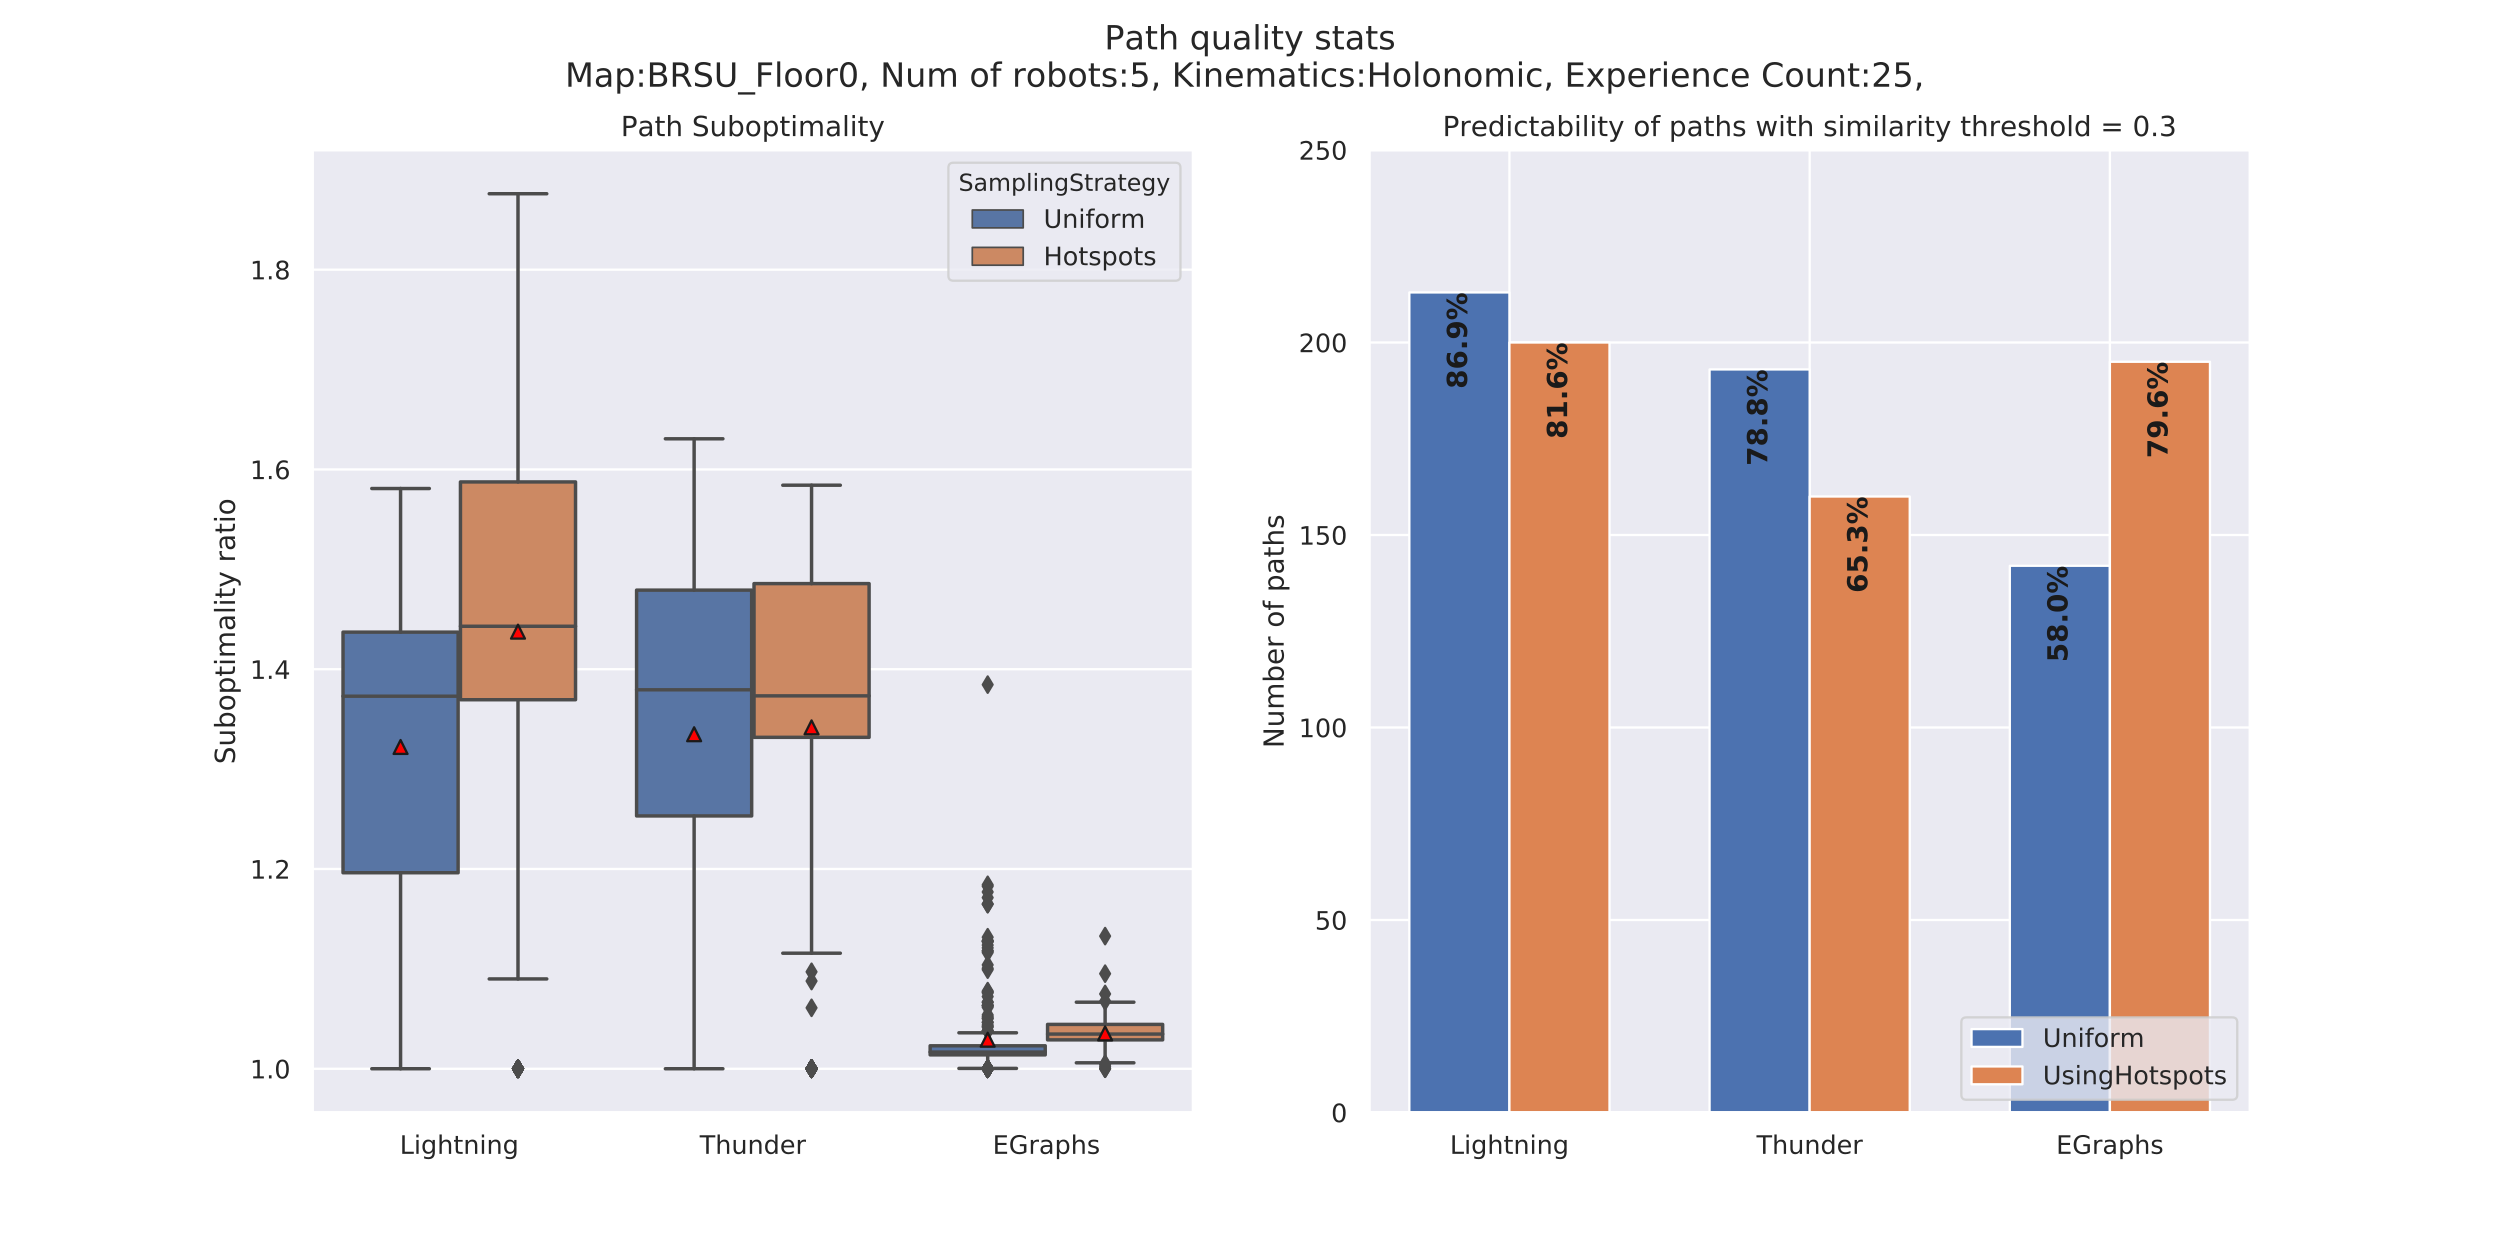<?xml version="1.0" encoding="utf-8" standalone="no"?>
<!DOCTYPE svg PUBLIC "-//W3C//DTD SVG 1.1//EN"
  "http://www.w3.org/Graphics/SVG/1.1/DTD/svg11.dtd">
<!-- Created with matplotlib (https://matplotlib.org/) -->
<svg height="540pt" version="1.1" viewBox="0 0 1080 540" width="1080pt" xmlns="http://www.w3.org/2000/svg" xmlns:xlink="http://www.w3.org/1999/xlink">
 <defs>
  <style type="text/css">
*{stroke-linecap:butt;stroke-linejoin:round;}
  </style>
 </defs>
 <g id="figure_1">
  <g id="patch_1">
   <path d="M 0 540 
L 1080 540 
L 1080 0 
L 0 0 
z
" style="fill:#ffffff;"/>
  </g>
  <g id="axes_1">
   <g id="patch_2">
    <path d="M 135 480.6 
L 515.455 480.6 
L 515.455 64.8 
L 135 64.8 
z
" style="fill:#eaeaf2;"/>
   </g>
   <g id="matplotlib.axis_1">
    <g id="xtick_1">
     <g id="text_1">
      <!-- Lightning -->
      <defs>
       <path d="M 9.812 72.906 
L 19.672 72.906 
L 19.672 8.297 
L 55.172 8.297 
L 55.172 0 
L 9.812 0 
z
" id="DejaVuSans-76"/>
       <path d="M 9.422 54.688 
L 18.406 54.688 
L 18.406 0 
L 9.422 0 
z
M 9.422 75.984 
L 18.406 75.984 
L 18.406 64.594 
L 9.422 64.594 
z
" id="DejaVuSans-105"/>
       <path d="M 45.406 27.984 
Q 45.406 37.75 41.375 43.109 
Q 37.359 48.484 30.078 48.484 
Q 22.859 48.484 18.828 43.109 
Q 14.797 37.75 14.797 27.984 
Q 14.797 18.266 18.828 12.891 
Q 22.859 7.516 30.078 7.516 
Q 37.359 7.516 41.375 12.891 
Q 45.406 18.266 45.406 27.984 
z
M 54.391 6.781 
Q 54.391 -7.172 48.188 -13.984 
Q 42 -20.797 29.203 -20.797 
Q 24.469 -20.797 20.266 -20.094 
Q 16.062 -19.391 12.109 -17.922 
L 12.109 -9.188 
Q 16.062 -11.328 19.922 -12.344 
Q 23.781 -13.375 27.781 -13.375 
Q 36.625 -13.375 41.016 -8.766 
Q 45.406 -4.156 45.406 5.172 
L 45.406 9.625 
Q 42.625 4.781 38.281 2.391 
Q 33.938 0 27.875 0 
Q 17.828 0 11.672 7.656 
Q 5.516 15.328 5.516 27.984 
Q 5.516 40.672 11.672 48.328 
Q 17.828 56 27.875 56 
Q 33.938 56 38.281 53.609 
Q 42.625 51.219 45.406 46.391 
L 45.406 54.688 
L 54.391 54.688 
z
" id="DejaVuSans-103"/>
       <path d="M 54.891 33.016 
L 54.891 0 
L 45.906 0 
L 45.906 32.719 
Q 45.906 40.484 42.875 44.328 
Q 39.844 48.188 33.797 48.188 
Q 26.516 48.188 22.312 43.547 
Q 18.109 38.922 18.109 30.906 
L 18.109 0 
L 9.078 0 
L 9.078 75.984 
L 18.109 75.984 
L 18.109 46.188 
Q 21.344 51.125 25.703 53.562 
Q 30.078 56 35.797 56 
Q 45.219 56 50.047 50.172 
Q 54.891 44.344 54.891 33.016 
z
" id="DejaVuSans-104"/>
       <path d="M 18.312 70.219 
L 18.312 54.688 
L 36.812 54.688 
L 36.812 47.703 
L 18.312 47.703 
L 18.312 18.016 
Q 18.312 11.328 20.141 9.422 
Q 21.969 7.516 27.594 7.516 
L 36.812 7.516 
L 36.812 0 
L 27.594 0 
Q 17.188 0 13.234 3.875 
Q 9.281 7.766 9.281 18.016 
L 9.281 47.703 
L 2.688 47.703 
L 2.688 54.688 
L 9.281 54.688 
L 9.281 70.219 
z
" id="DejaVuSans-116"/>
       <path d="M 54.891 33.016 
L 54.891 0 
L 45.906 0 
L 45.906 32.719 
Q 45.906 40.484 42.875 44.328 
Q 39.844 48.188 33.797 48.188 
Q 26.516 48.188 22.312 43.547 
Q 18.109 38.922 18.109 30.906 
L 18.109 0 
L 9.078 0 
L 9.078 54.688 
L 18.109 54.688 
L 18.109 46.188 
Q 21.344 51.125 25.703 53.562 
Q 30.078 56 35.797 56 
Q 45.219 56 50.047 50.172 
Q 54.891 44.344 54.891 33.016 
z
" id="DejaVuSans-110"/>
      </defs>
      <g style="fill:#262626;" transform="translate(172.692 498.458)scale(0.11 -0.11)">
       <use xlink:href="#DejaVuSans-76"/>
       <use x="55.713" xlink:href="#DejaVuSans-105"/>
       <use x="83.496" xlink:href="#DejaVuSans-103"/>
       <use x="146.973" xlink:href="#DejaVuSans-104"/>
       <use x="210.352" xlink:href="#DejaVuSans-116"/>
       <use x="249.561" xlink:href="#DejaVuSans-110"/>
       <use x="312.939" xlink:href="#DejaVuSans-105"/>
       <use x="340.723" xlink:href="#DejaVuSans-110"/>
       <use x="404.102" xlink:href="#DejaVuSans-103"/>
      </g>
     </g>
    </g>
    <g id="xtick_2">
     <g id="text_2">
      <!-- Thunder -->
      <defs>
       <path d="M -0.297 72.906 
L 61.375 72.906 
L 61.375 64.594 
L 35.5 64.594 
L 35.5 0 
L 25.594 0 
L 25.594 64.594 
L -0.297 64.594 
z
" id="DejaVuSans-84"/>
       <path d="M 8.5 21.578 
L 8.5 54.688 
L 17.484 54.688 
L 17.484 21.922 
Q 17.484 14.156 20.5 10.266 
Q 23.531 6.391 29.594 6.391 
Q 36.859 6.391 41.078 11.031 
Q 45.312 15.672 45.312 23.688 
L 45.312 54.688 
L 54.297 54.688 
L 54.297 0 
L 45.312 0 
L 45.312 8.406 
Q 42.047 3.422 37.719 1 
Q 33.406 -1.422 27.688 -1.422 
Q 18.266 -1.422 13.375 4.438 
Q 8.5 10.297 8.5 21.578 
z
M 31.109 56 
z
" id="DejaVuSans-117"/>
       <path d="M 45.406 46.391 
L 45.406 75.984 
L 54.391 75.984 
L 54.391 0 
L 45.406 0 
L 45.406 8.203 
Q 42.578 3.328 38.25 0.953 
Q 33.938 -1.422 27.875 -1.422 
Q 17.969 -1.422 11.734 6.484 
Q 5.516 14.406 5.516 27.297 
Q 5.516 40.188 11.734 48.094 
Q 17.969 56 27.875 56 
Q 33.938 56 38.25 53.625 
Q 42.578 51.266 45.406 46.391 
z
M 14.797 27.297 
Q 14.797 17.391 18.875 11.75 
Q 22.953 6.109 30.078 6.109 
Q 37.203 6.109 41.297 11.75 
Q 45.406 17.391 45.406 27.297 
Q 45.406 37.203 41.297 42.844 
Q 37.203 48.484 30.078 48.484 
Q 22.953 48.484 18.875 42.844 
Q 14.797 37.203 14.797 27.297 
z
" id="DejaVuSans-100"/>
       <path d="M 56.203 29.594 
L 56.203 25.203 
L 14.891 25.203 
Q 15.484 15.922 20.484 11.062 
Q 25.484 6.203 34.422 6.203 
Q 39.594 6.203 44.453 7.469 
Q 49.312 8.734 54.109 11.281 
L 54.109 2.781 
Q 49.266 0.734 44.188 -0.344 
Q 39.109 -1.422 33.891 -1.422 
Q 20.797 -1.422 13.156 6.188 
Q 5.516 13.812 5.516 26.812 
Q 5.516 40.234 12.766 48.109 
Q 20.016 56 32.328 56 
Q 43.359 56 49.781 48.891 
Q 56.203 41.797 56.203 29.594 
z
M 47.219 32.234 
Q 47.125 39.594 43.094 43.984 
Q 39.062 48.391 32.422 48.391 
Q 24.906 48.391 20.391 44.141 
Q 15.875 39.891 15.188 32.172 
z
" id="DejaVuSans-101"/>
       <path d="M 41.109 46.297 
Q 39.594 47.172 37.812 47.578 
Q 36.031 48 33.891 48 
Q 26.266 48 22.188 43.047 
Q 18.109 38.094 18.109 28.812 
L 18.109 0 
L 9.078 0 
L 9.078 54.688 
L 18.109 54.688 
L 18.109 46.188 
Q 20.953 51.172 25.484 53.578 
Q 30.031 56 36.531 56 
Q 37.453 56 38.578 55.875 
Q 39.703 55.766 41.062 55.516 
z
" id="DejaVuSans-114"/>
      </defs>
      <g style="fill:#262626;" transform="translate(302.274 498.458)scale(0.11 -0.11)">
       <use xlink:href="#DejaVuSans-84"/>
       <use x="61.084" xlink:href="#DejaVuSans-104"/>
       <use x="124.463" xlink:href="#DejaVuSans-117"/>
       <use x="187.842" xlink:href="#DejaVuSans-110"/>
       <use x="251.221" xlink:href="#DejaVuSans-100"/>
       <use x="314.697" xlink:href="#DejaVuSans-101"/>
       <use x="376.221" xlink:href="#DejaVuSans-114"/>
      </g>
     </g>
    </g>
    <g id="xtick_3">
     <g id="text_3">
      <!-- EGraphs -->
      <defs>
       <path d="M 9.812 72.906 
L 55.906 72.906 
L 55.906 64.594 
L 19.672 64.594 
L 19.672 43.016 
L 54.391 43.016 
L 54.391 34.719 
L 19.672 34.719 
L 19.672 8.297 
L 56.781 8.297 
L 56.781 0 
L 9.812 0 
z
" id="DejaVuSans-69"/>
       <path d="M 59.516 10.406 
L 59.516 29.984 
L 43.406 29.984 
L 43.406 38.094 
L 69.281 38.094 
L 69.281 6.781 
Q 63.578 2.734 56.688 0.656 
Q 49.812 -1.422 42 -1.422 
Q 24.906 -1.422 15.25 8.562 
Q 5.609 18.562 5.609 36.375 
Q 5.609 54.25 15.25 64.234 
Q 24.906 74.219 42 74.219 
Q 49.125 74.219 55.547 72.453 
Q 61.969 70.703 67.391 67.281 
L 67.391 56.781 
Q 61.922 61.422 55.766 63.766 
Q 49.609 66.109 42.828 66.109 
Q 29.438 66.109 22.719 58.641 
Q 16.016 51.172 16.016 36.375 
Q 16.016 21.625 22.719 14.156 
Q 29.438 6.688 42.828 6.688 
Q 48.047 6.688 52.141 7.594 
Q 56.25 8.5 59.516 10.406 
z
" id="DejaVuSans-71"/>
       <path d="M 34.281 27.484 
Q 23.391 27.484 19.188 25 
Q 14.984 22.516 14.984 16.5 
Q 14.984 11.719 18.141 8.906 
Q 21.297 6.109 26.703 6.109 
Q 34.188 6.109 38.703 11.406 
Q 43.219 16.703 43.219 25.484 
L 43.219 27.484 
z
M 52.203 31.203 
L 52.203 0 
L 43.219 0 
L 43.219 8.297 
Q 40.141 3.328 35.547 0.953 
Q 30.953 -1.422 24.312 -1.422 
Q 15.922 -1.422 10.953 3.297 
Q 6 8.016 6 15.922 
Q 6 25.141 12.172 29.828 
Q 18.359 34.516 30.609 34.516 
L 43.219 34.516 
L 43.219 35.406 
Q 43.219 41.609 39.141 45 
Q 35.062 48.391 27.688 48.391 
Q 23 48.391 18.547 47.266 
Q 14.109 46.141 10.016 43.891 
L 10.016 52.203 
Q 14.938 54.109 19.578 55.047 
Q 24.219 56 28.609 56 
Q 40.484 56 46.344 49.844 
Q 52.203 43.703 52.203 31.203 
z
" id="DejaVuSans-97"/>
       <path d="M 18.109 8.203 
L 18.109 -20.797 
L 9.078 -20.797 
L 9.078 54.688 
L 18.109 54.688 
L 18.109 46.391 
Q 20.953 51.266 25.266 53.625 
Q 29.594 56 35.594 56 
Q 45.562 56 51.781 48.094 
Q 58.016 40.188 58.016 27.297 
Q 58.016 14.406 51.781 6.484 
Q 45.562 -1.422 35.594 -1.422 
Q 29.594 -1.422 25.266 0.953 
Q 20.953 3.328 18.109 8.203 
z
M 48.688 27.297 
Q 48.688 37.203 44.609 42.844 
Q 40.531 48.484 33.406 48.484 
Q 26.266 48.484 22.188 42.844 
Q 18.109 37.203 18.109 27.297 
Q 18.109 17.391 22.188 11.75 
Q 26.266 6.109 33.406 6.109 
Q 40.531 6.109 44.609 11.75 
Q 48.688 17.391 48.688 27.297 
z
" id="DejaVuSans-112"/>
       <path d="M 44.281 53.078 
L 44.281 44.578 
Q 40.484 46.531 36.375 47.5 
Q 32.281 48.484 27.875 48.484 
Q 21.188 48.484 17.844 46.438 
Q 14.5 44.391 14.5 40.281 
Q 14.5 37.156 16.891 35.375 
Q 19.281 33.594 26.516 31.984 
L 29.594 31.297 
Q 39.156 29.25 43.188 25.516 
Q 47.219 21.781 47.219 15.094 
Q 47.219 7.469 41.188 3.016 
Q 35.156 -1.422 24.609 -1.422 
Q 20.219 -1.422 15.453 -0.562 
Q 10.688 0.297 5.422 2 
L 5.422 11.281 
Q 10.406 8.688 15.234 7.391 
Q 20.062 6.109 24.812 6.109 
Q 31.156 6.109 34.562 8.281 
Q 37.984 10.453 37.984 14.406 
Q 37.984 18.062 35.516 20.016 
Q 33.062 21.969 24.703 23.781 
L 21.578 24.516 
Q 13.234 26.266 9.516 29.906 
Q 5.812 33.547 5.812 39.891 
Q 5.812 47.609 11.281 51.797 
Q 16.75 56 26.812 56 
Q 31.781 56 36.172 55.266 
Q 40.578 54.547 44.281 53.078 
z
" id="DejaVuSans-115"/>
      </defs>
      <g style="fill:#262626;" transform="translate(428.835 498.458)scale(0.11 -0.11)">
       <use xlink:href="#DejaVuSans-69"/>
       <use x="63.184" xlink:href="#DejaVuSans-71"/>
       <use x="140.674" xlink:href="#DejaVuSans-114"/>
       <use x="181.787" xlink:href="#DejaVuSans-97"/>
       <use x="243.066" xlink:href="#DejaVuSans-112"/>
       <use x="306.543" xlink:href="#DejaVuSans-104"/>
       <use x="369.922" xlink:href="#DejaVuSans-115"/>
      </g>
     </g>
    </g>
   </g>
   <g id="matplotlib.axis_2">
    <g id="ytick_1">
     <g id="line2d_1">
      <path clip-path="url(#p304242941a)" d="M 135 461.7 
L 515.455 461.7 
" style="fill:none;stroke:#ffffff;stroke-linecap:round;"/>
     </g>
     <g id="text_4">
      <!-- 1.0 -->
      <defs>
       <path d="M 12.406 8.297 
L 28.516 8.297 
L 28.516 63.922 
L 10.984 60.406 
L 10.984 69.391 
L 28.422 72.906 
L 38.281 72.906 
L 38.281 8.297 
L 54.391 8.297 
L 54.391 0 
L 12.406 0 
z
" id="DejaVuSans-49"/>
       <path d="M 10.688 12.406 
L 21 12.406 
L 21 0 
L 10.688 0 
z
" id="DejaVuSans-46"/>
       <path d="M 31.781 66.406 
Q 24.172 66.406 20.328 58.906 
Q 16.5 51.422 16.5 36.375 
Q 16.5 21.391 20.328 13.891 
Q 24.172 6.391 31.781 6.391 
Q 39.453 6.391 43.281 13.891 
Q 47.125 21.391 47.125 36.375 
Q 47.125 51.422 43.281 58.906 
Q 39.453 66.406 31.781 66.406 
z
M 31.781 74.219 
Q 44.047 74.219 50.516 64.516 
Q 56.984 54.828 56.984 36.375 
Q 56.984 17.969 50.516 8.266 
Q 44.047 -1.422 31.781 -1.422 
Q 19.531 -1.422 13.062 8.266 
Q 6.594 17.969 6.594 36.375 
Q 6.594 54.828 13.062 64.516 
Q 19.531 74.219 31.781 74.219 
z
" id="DejaVuSans-48"/>
      </defs>
      <g style="fill:#262626;" transform="translate(108.007 465.879)scale(0.11 -0.11)">
       <use xlink:href="#DejaVuSans-49"/>
       <use x="63.623" xlink:href="#DejaVuSans-46"/>
       <use x="95.41" xlink:href="#DejaVuSans-48"/>
      </g>
     </g>
    </g>
    <g id="ytick_2">
     <g id="line2d_2">
      <path clip-path="url(#p304242941a)" d="M 135 375.4 
L 515.455 375.4 
" style="fill:none;stroke:#ffffff;stroke-linecap:round;"/>
     </g>
     <g id="text_5">
      <!-- 1.2 -->
      <defs>
       <path d="M 19.188 8.297 
L 53.609 8.297 
L 53.609 0 
L 7.328 0 
L 7.328 8.297 
Q 12.938 14.109 22.625 23.891 
Q 32.328 33.688 34.812 36.531 
Q 39.547 41.844 41.422 45.531 
Q 43.312 49.219 43.312 52.781 
Q 43.312 58.594 39.234 62.25 
Q 35.156 65.922 28.609 65.922 
Q 23.969 65.922 18.812 64.312 
Q 13.672 62.703 7.812 59.422 
L 7.812 69.391 
Q 13.766 71.781 18.938 73 
Q 24.125 74.219 28.422 74.219 
Q 39.75 74.219 46.484 68.547 
Q 53.219 62.891 53.219 53.422 
Q 53.219 48.922 51.531 44.891 
Q 49.859 40.875 45.406 35.406 
Q 44.188 33.984 37.641 27.219 
Q 31.109 20.453 19.188 8.297 
z
" id="DejaVuSans-50"/>
      </defs>
      <g style="fill:#262626;" transform="translate(108.007 379.579)scale(0.11 -0.11)">
       <use xlink:href="#DejaVuSans-49"/>
       <use x="63.623" xlink:href="#DejaVuSans-46"/>
       <use x="95.41" xlink:href="#DejaVuSans-50"/>
      </g>
     </g>
    </g>
    <g id="ytick_3">
     <g id="line2d_3">
      <path clip-path="url(#p304242941a)" d="M 135 289.1 
L 515.455 289.1 
" style="fill:none;stroke:#ffffff;stroke-linecap:round;"/>
     </g>
     <g id="text_6">
      <!-- 1.4 -->
      <defs>
       <path d="M 37.797 64.312 
L 12.891 25.391 
L 37.797 25.391 
z
M 35.203 72.906 
L 47.609 72.906 
L 47.609 25.391 
L 58.016 25.391 
L 58.016 17.188 
L 47.609 17.188 
L 47.609 0 
L 37.797 0 
L 37.797 17.188 
L 4.891 17.188 
L 4.891 26.703 
z
" id="DejaVuSans-52"/>
      </defs>
      <g style="fill:#262626;" transform="translate(108.007 293.279)scale(0.11 -0.11)">
       <use xlink:href="#DejaVuSans-49"/>
       <use x="63.623" xlink:href="#DejaVuSans-46"/>
       <use x="95.41" xlink:href="#DejaVuSans-52"/>
      </g>
     </g>
    </g>
    <g id="ytick_4">
     <g id="line2d_4">
      <path clip-path="url(#p304242941a)" d="M 135 202.8 
L 515.455 202.8 
" style="fill:none;stroke:#ffffff;stroke-linecap:round;"/>
     </g>
     <g id="text_7">
      <!-- 1.6 -->
      <defs>
       <path d="M 33.016 40.375 
Q 26.375 40.375 22.484 35.828 
Q 18.609 31.297 18.609 23.391 
Q 18.609 15.531 22.484 10.953 
Q 26.375 6.391 33.016 6.391 
Q 39.656 6.391 43.531 10.953 
Q 47.406 15.531 47.406 23.391 
Q 47.406 31.297 43.531 35.828 
Q 39.656 40.375 33.016 40.375 
z
M 52.594 71.297 
L 52.594 62.312 
Q 48.875 64.062 45.094 64.984 
Q 41.312 65.922 37.594 65.922 
Q 27.828 65.922 22.672 59.328 
Q 17.531 52.734 16.797 39.406 
Q 19.672 43.656 24.016 45.922 
Q 28.375 48.188 33.594 48.188 
Q 44.578 48.188 50.953 41.516 
Q 57.328 34.859 57.328 23.391 
Q 57.328 12.156 50.688 5.359 
Q 44.047 -1.422 33.016 -1.422 
Q 20.359 -1.422 13.672 8.266 
Q 6.984 17.969 6.984 36.375 
Q 6.984 53.656 15.188 63.938 
Q 23.391 74.219 37.203 74.219 
Q 40.922 74.219 44.703 73.484 
Q 48.484 72.75 52.594 71.297 
z
" id="DejaVuSans-54"/>
      </defs>
      <g style="fill:#262626;" transform="translate(108.007 206.979)scale(0.11 -0.11)">
       <use xlink:href="#DejaVuSans-49"/>
       <use x="63.623" xlink:href="#DejaVuSans-46"/>
       <use x="95.41" xlink:href="#DejaVuSans-54"/>
      </g>
     </g>
    </g>
    <g id="ytick_5">
     <g id="line2d_5">
      <path clip-path="url(#p304242941a)" d="M 135 116.5 
L 515.455 116.5 
" style="fill:none;stroke:#ffffff;stroke-linecap:round;"/>
     </g>
     <g id="text_8">
      <!-- 1.8 -->
      <defs>
       <path d="M 31.781 34.625 
Q 24.75 34.625 20.719 30.859 
Q 16.703 27.094 16.703 20.516 
Q 16.703 13.922 20.719 10.156 
Q 24.75 6.391 31.781 6.391 
Q 38.812 6.391 42.859 10.172 
Q 46.922 13.969 46.922 20.516 
Q 46.922 27.094 42.891 30.859 
Q 38.875 34.625 31.781 34.625 
z
M 21.922 38.812 
Q 15.578 40.375 12.031 44.719 
Q 8.5 49.078 8.5 55.328 
Q 8.5 64.062 14.719 69.141 
Q 20.953 74.219 31.781 74.219 
Q 42.672 74.219 48.875 69.141 
Q 55.078 64.062 55.078 55.328 
Q 55.078 49.078 51.531 44.719 
Q 48 40.375 41.703 38.812 
Q 48.828 37.156 52.797 32.312 
Q 56.781 27.484 56.781 20.516 
Q 56.781 9.906 50.312 4.234 
Q 43.844 -1.422 31.781 -1.422 
Q 19.734 -1.422 13.25 4.234 
Q 6.781 9.906 6.781 20.516 
Q 6.781 27.484 10.781 32.312 
Q 14.797 37.156 21.922 38.812 
z
M 18.312 54.391 
Q 18.312 48.734 21.844 45.562 
Q 25.391 42.391 31.781 42.391 
Q 38.141 42.391 41.719 45.562 
Q 45.312 48.734 45.312 54.391 
Q 45.312 60.062 41.719 63.234 
Q 38.141 66.406 31.781 66.406 
Q 25.391 66.406 21.844 63.234 
Q 18.312 60.062 18.312 54.391 
z
" id="DejaVuSans-56"/>
      </defs>
      <g style="fill:#262626;" transform="translate(108.007 120.679)scale(0.11 -0.11)">
       <use xlink:href="#DejaVuSans-49"/>
       <use x="63.623" xlink:href="#DejaVuSans-46"/>
       <use x="95.41" xlink:href="#DejaVuSans-56"/>
      </g>
     </g>
    </g>
    <g id="text_9">
     <!-- Suboptimality ratio -->
     <defs>
      <path d="M 53.516 70.516 
L 53.516 60.891 
Q 47.906 63.578 42.922 64.891 
Q 37.938 66.219 33.297 66.219 
Q 25.25 66.219 20.875 63.094 
Q 16.5 59.969 16.5 54.203 
Q 16.5 49.359 19.406 46.891 
Q 22.312 44.438 30.422 42.922 
L 36.375 41.703 
Q 47.406 39.594 52.656 34.297 
Q 57.906 29 57.906 20.125 
Q 57.906 9.516 50.797 4.047 
Q 43.703 -1.422 29.984 -1.422 
Q 24.812 -1.422 18.969 -0.25 
Q 13.141 0.922 6.891 3.219 
L 6.891 13.375 
Q 12.891 10.016 18.656 8.297 
Q 24.422 6.594 29.984 6.594 
Q 38.422 6.594 43.016 9.906 
Q 47.609 13.234 47.609 19.391 
Q 47.609 24.75 44.312 27.781 
Q 41.016 30.812 33.5 32.328 
L 27.484 33.5 
Q 16.453 35.688 11.516 40.375 
Q 6.594 45.062 6.594 53.422 
Q 6.594 63.094 13.406 68.656 
Q 20.219 74.219 32.172 74.219 
Q 37.312 74.219 42.625 73.281 
Q 47.953 72.359 53.516 70.516 
z
" id="DejaVuSans-83"/>
      <path d="M 48.688 27.297 
Q 48.688 37.203 44.609 42.844 
Q 40.531 48.484 33.406 48.484 
Q 26.266 48.484 22.188 42.844 
Q 18.109 37.203 18.109 27.297 
Q 18.109 17.391 22.188 11.75 
Q 26.266 6.109 33.406 6.109 
Q 40.531 6.109 44.609 11.75 
Q 48.688 17.391 48.688 27.297 
z
M 18.109 46.391 
Q 20.953 51.266 25.266 53.625 
Q 29.594 56 35.594 56 
Q 45.562 56 51.781 48.094 
Q 58.016 40.188 58.016 27.297 
Q 58.016 14.406 51.781 6.484 
Q 45.562 -1.422 35.594 -1.422 
Q 29.594 -1.422 25.266 0.953 
Q 20.953 3.328 18.109 8.203 
L 18.109 0 
L 9.078 0 
L 9.078 75.984 
L 18.109 75.984 
z
" id="DejaVuSans-98"/>
      <path d="M 30.609 48.391 
Q 23.391 48.391 19.188 42.75 
Q 14.984 37.109 14.984 27.297 
Q 14.984 17.484 19.156 11.844 
Q 23.344 6.203 30.609 6.203 
Q 37.797 6.203 41.984 11.859 
Q 46.188 17.531 46.188 27.297 
Q 46.188 37.016 41.984 42.703 
Q 37.797 48.391 30.609 48.391 
z
M 30.609 56 
Q 42.328 56 49.016 48.375 
Q 55.719 40.766 55.719 27.297 
Q 55.719 13.875 49.016 6.219 
Q 42.328 -1.422 30.609 -1.422 
Q 18.844 -1.422 12.172 6.219 
Q 5.516 13.875 5.516 27.297 
Q 5.516 40.766 12.172 48.375 
Q 18.844 56 30.609 56 
z
" id="DejaVuSans-111"/>
      <path d="M 52 44.188 
Q 55.375 50.25 60.062 53.125 
Q 64.75 56 71.094 56 
Q 79.641 56 84.281 50.016 
Q 88.922 44.047 88.922 33.016 
L 88.922 0 
L 79.891 0 
L 79.891 32.719 
Q 79.891 40.578 77.094 44.375 
Q 74.312 48.188 68.609 48.188 
Q 61.625 48.188 57.562 43.547 
Q 53.516 38.922 53.516 30.906 
L 53.516 0 
L 44.484 0 
L 44.484 32.719 
Q 44.484 40.625 41.703 44.406 
Q 38.922 48.188 33.109 48.188 
Q 26.219 48.188 22.156 43.531 
Q 18.109 38.875 18.109 30.906 
L 18.109 0 
L 9.078 0 
L 9.078 54.688 
L 18.109 54.688 
L 18.109 46.188 
Q 21.188 51.219 25.484 53.609 
Q 29.781 56 35.688 56 
Q 41.656 56 45.828 52.969 
Q 50 49.953 52 44.188 
z
" id="DejaVuSans-109"/>
      <path d="M 9.422 75.984 
L 18.406 75.984 
L 18.406 0 
L 9.422 0 
z
" id="DejaVuSans-108"/>
      <path d="M 32.172 -5.078 
Q 28.375 -14.844 24.75 -17.812 
Q 21.141 -20.797 15.094 -20.797 
L 7.906 -20.797 
L 7.906 -13.281 
L 13.188 -13.281 
Q 16.891 -13.281 18.938 -11.516 
Q 21 -9.766 23.484 -3.219 
L 25.094 0.875 
L 2.984 54.688 
L 12.5 54.688 
L 29.594 11.922 
L 46.688 54.688 
L 56.203 54.688 
z
" id="DejaVuSans-121"/>
      <path id="DejaVuSans-32"/>
     </defs>
     <g style="fill:#262626;" transform="translate(101.511 330.119)rotate(-90)scale(0.12 -0.12)">
      <use xlink:href="#DejaVuSans-83"/>
      <use x="63.477" xlink:href="#DejaVuSans-117"/>
      <use x="126.855" xlink:href="#DejaVuSans-98"/>
      <use x="190.332" xlink:href="#DejaVuSans-111"/>
      <use x="251.514" xlink:href="#DejaVuSans-112"/>
      <use x="314.99" xlink:href="#DejaVuSans-116"/>
      <use x="354.199" xlink:href="#DejaVuSans-105"/>
      <use x="381.982" xlink:href="#DejaVuSans-109"/>
      <use x="479.395" xlink:href="#DejaVuSans-97"/>
      <use x="540.674" xlink:href="#DejaVuSans-108"/>
      <use x="568.457" xlink:href="#DejaVuSans-105"/>
      <use x="596.24" xlink:href="#DejaVuSans-116"/>
      <use x="635.449" xlink:href="#DejaVuSans-121"/>
      <use x="694.629" xlink:href="#DejaVuSans-32"/>
      <use x="726.416" xlink:href="#DejaVuSans-114"/>
      <use x="767.529" xlink:href="#DejaVuSans-97"/>
      <use x="828.809" xlink:href="#DejaVuSans-116"/>
      <use x="868.018" xlink:href="#DejaVuSans-105"/>
      <use x="895.801" xlink:href="#DejaVuSans-111"/>
     </g>
    </g>
   </g>
   <g id="patch_3">
    <path clip-path="url(#p304242941a)" d="M 148.189 377.033 
L 197.902 377.033 
L 197.902 273.084 
L 148.189 273.084 
L 148.189 377.033 
z
" style="fill:#5875a4;stroke:#4c4c4c;stroke-linejoin:miter;stroke-width:1.5;"/>
   </g>
   <g id="patch_4">
    <path clip-path="url(#p304242941a)" d="M 198.916 302.279 
L 248.629 302.279 
L 248.629 208.196 
L 198.916 208.196 
L 198.916 302.279 
z
" style="fill:#cc8963;stroke:#4c4c4c;stroke-linejoin:miter;stroke-width:1.5;"/>
   </g>
   <g id="patch_5">
    <path clip-path="url(#p304242941a)" d="M 275.007 352.477 
L 324.72 352.477 
L 324.72 254.936 
L 275.007 254.936 
L 275.007 352.477 
z
" style="fill:#5875a4;stroke:#4c4c4c;stroke-linejoin:miter;stroke-width:1.5;"/>
   </g>
   <g id="patch_6">
    <path clip-path="url(#p304242941a)" d="M 325.735 318.541 
L 375.447 318.541 
L 375.447 252.124 
L 325.735 252.124 
L 325.735 318.541 
z
" style="fill:#cc8963;stroke:#4c4c4c;stroke-linejoin:miter;stroke-width:1.5;"/>
   </g>
   <g id="patch_7">
    <path clip-path="url(#p304242941a)" d="M 401.825 455.702 
L 451.538 455.702 
L 451.538 451.774 
L 401.825 451.774 
L 401.825 455.702 
z
" style="fill:#5875a4;stroke:#4c4c4c;stroke-linejoin:miter;stroke-width:1.5;"/>
   </g>
   <g id="patch_8">
    <path clip-path="url(#p304242941a)" d="M 452.553 449.213 
L 502.265 449.213 
L 502.265 442.547 
L 452.553 442.547 
L 452.553 449.213 
z
" style="fill:#cc8963;stroke:#4c4c4c;stroke-linejoin:miter;stroke-width:1.5;"/>
   </g>
   <g id="patch_9">
    <path clip-path="url(#p304242941a)" d="M 198.409 893.2 
L 198.409 893.2 
L 198.409 893.2 
L 198.409 893.2 
z
" style="fill:#5875a4;stroke:#4c4c4c;stroke-linejoin:miter;stroke-width:0.75;"/>
   </g>
   <g id="patch_10">
    <path clip-path="url(#p304242941a)" d="M 198.409 893.2 
L 198.409 893.2 
L 198.409 893.2 
L 198.409 893.2 
z
" style="fill:#cc8963;stroke:#4c4c4c;stroke-linejoin:miter;stroke-width:0.75;"/>
   </g>
   <g id="line2d_6">
    <path clip-path="url(#p304242941a)" d="M 173.045 377.033 
L 173.045 461.7 
" style="fill:none;stroke:#4c4c4c;stroke-linecap:round;stroke-width:1.5;"/>
   </g>
   <g id="line2d_7">
    <path clip-path="url(#p304242941a)" d="M 173.045 273.084 
L 173.045 211.034 
" style="fill:none;stroke:#4c4c4c;stroke-linecap:round;stroke-width:1.5;"/>
   </g>
   <g id="line2d_8">
    <path clip-path="url(#p304242941a)" d="M 160.617 461.7 
L 185.474 461.7 
" style="fill:none;stroke:#4c4c4c;stroke-linecap:round;stroke-width:1.5;"/>
   </g>
   <g id="line2d_9">
    <path clip-path="url(#p304242941a)" d="M 160.617 211.034 
L 185.474 211.034 
" style="fill:none;stroke:#4c4c4c;stroke-linecap:round;stroke-width:1.5;"/>
   </g>
   <g id="line2d_10"/>
   <g id="line2d_11">
    <path clip-path="url(#p304242941a)" d="M 223.773 302.279 
L 223.773 422.903 
" style="fill:none;stroke:#4c4c4c;stroke-linecap:round;stroke-width:1.5;"/>
   </g>
   <g id="line2d_12">
    <path clip-path="url(#p304242941a)" d="M 223.773 208.196 
L 223.773 83.7 
" style="fill:none;stroke:#4c4c4c;stroke-linecap:round;stroke-width:1.5;"/>
   </g>
   <g id="line2d_13">
    <path clip-path="url(#p304242941a)" d="M 211.345 422.903 
L 236.201 422.903 
" style="fill:none;stroke:#4c4c4c;stroke-linecap:round;stroke-width:1.5;"/>
   </g>
   <g id="line2d_14">
    <path clip-path="url(#p304242941a)" d="M 211.345 83.7 
L 236.201 83.7 
" style="fill:none;stroke:#4c4c4c;stroke-linecap:round;stroke-width:1.5;"/>
   </g>
   <g id="line2d_15">
    <defs>
     <path d="M -0 3.536 
L 2.121 0 
L -0 -3.536 
L -2.121 -0 
z
" id="m80b0935c67" style="stroke:#4c4c4c;stroke-linejoin:miter;"/>
    </defs>
    <g clip-path="url(#p304242941a)">
     <use style="fill:#4c4c4c;stroke:#4c4c4c;stroke-linejoin:miter;" x="223.773" xlink:href="#m80b0935c67" y="461.7"/>
     <use style="fill:#4c4c4c;stroke:#4c4c4c;stroke-linejoin:miter;" x="223.773" xlink:href="#m80b0935c67" y="461.7"/>
     <use style="fill:#4c4c4c;stroke:#4c4c4c;stroke-linejoin:miter;" x="223.773" xlink:href="#m80b0935c67" y="461.7"/>
     <use style="fill:#4c4c4c;stroke:#4c4c4c;stroke-linejoin:miter;" x="223.773" xlink:href="#m80b0935c67" y="461.7"/>
     <use style="fill:#4c4c4c;stroke:#4c4c4c;stroke-linejoin:miter;" x="223.773" xlink:href="#m80b0935c67" y="461.7"/>
     <use style="fill:#4c4c4c;stroke:#4c4c4c;stroke-linejoin:miter;" x="223.773" xlink:href="#m80b0935c67" y="461.7"/>
     <use style="fill:#4c4c4c;stroke:#4c4c4c;stroke-linejoin:miter;" x="223.773" xlink:href="#m80b0935c67" y="461.7"/>
     <use style="fill:#4c4c4c;stroke:#4c4c4c;stroke-linejoin:miter;" x="223.773" xlink:href="#m80b0935c67" y="461.7"/>
     <use style="fill:#4c4c4c;stroke:#4c4c4c;stroke-linejoin:miter;" x="223.773" xlink:href="#m80b0935c67" y="461.7"/>
     <use style="fill:#4c4c4c;stroke:#4c4c4c;stroke-linejoin:miter;" x="223.773" xlink:href="#m80b0935c67" y="461.7"/>
     <use style="fill:#4c4c4c;stroke:#4c4c4c;stroke-linejoin:miter;" x="223.773" xlink:href="#m80b0935c67" y="461.7"/>
     <use style="fill:#4c4c4c;stroke:#4c4c4c;stroke-linejoin:miter;" x="223.773" xlink:href="#m80b0935c67" y="461.7"/>
     <use style="fill:#4c4c4c;stroke:#4c4c4c;stroke-linejoin:miter;" x="223.773" xlink:href="#m80b0935c67" y="461.7"/>
     <use style="fill:#4c4c4c;stroke:#4c4c4c;stroke-linejoin:miter;" x="223.773" xlink:href="#m80b0935c67" y="461.7"/>
     <use style="fill:#4c4c4c;stroke:#4c4c4c;stroke-linejoin:miter;" x="223.773" xlink:href="#m80b0935c67" y="461.7"/>
     <use style="fill:#4c4c4c;stroke:#4c4c4c;stroke-linejoin:miter;" x="223.773" xlink:href="#m80b0935c67" y="461.7"/>
     <use style="fill:#4c4c4c;stroke:#4c4c4c;stroke-linejoin:miter;" x="223.773" xlink:href="#m80b0935c67" y="461.7"/>
     <use style="fill:#4c4c4c;stroke:#4c4c4c;stroke-linejoin:miter;" x="223.773" xlink:href="#m80b0935c67" y="461.7"/>
     <use style="fill:#4c4c4c;stroke:#4c4c4c;stroke-linejoin:miter;" x="223.773" xlink:href="#m80b0935c67" y="461.7"/>
     <use style="fill:#4c4c4c;stroke:#4c4c4c;stroke-linejoin:miter;" x="223.773" xlink:href="#m80b0935c67" y="461.7"/>
     <use style="fill:#4c4c4c;stroke:#4c4c4c;stroke-linejoin:miter;" x="223.773" xlink:href="#m80b0935c67" y="461.7"/>
     <use style="fill:#4c4c4c;stroke:#4c4c4c;stroke-linejoin:miter;" x="223.773" xlink:href="#m80b0935c67" y="461.7"/>
     <use style="fill:#4c4c4c;stroke:#4c4c4c;stroke-linejoin:miter;" x="223.773" xlink:href="#m80b0935c67" y="461.7"/>
     <use style="fill:#4c4c4c;stroke:#4c4c4c;stroke-linejoin:miter;" x="223.773" xlink:href="#m80b0935c67" y="461.7"/>
     <use style="fill:#4c4c4c;stroke:#4c4c4c;stroke-linejoin:miter;" x="223.773" xlink:href="#m80b0935c67" y="461.7"/>
     <use style="fill:#4c4c4c;stroke:#4c4c4c;stroke-linejoin:miter;" x="223.773" xlink:href="#m80b0935c67" y="461.7"/>
     <use style="fill:#4c4c4c;stroke:#4c4c4c;stroke-linejoin:miter;" x="223.773" xlink:href="#m80b0935c67" y="461.7"/>
     <use style="fill:#4c4c4c;stroke:#4c4c4c;stroke-linejoin:miter;" x="223.773" xlink:href="#m80b0935c67" y="461.7"/>
     <use style="fill:#4c4c4c;stroke:#4c4c4c;stroke-linejoin:miter;" x="223.773" xlink:href="#m80b0935c67" y="461.7"/>
     <use style="fill:#4c4c4c;stroke:#4c4c4c;stroke-linejoin:miter;" x="223.773" xlink:href="#m80b0935c67" y="461.7"/>
     <use style="fill:#4c4c4c;stroke:#4c4c4c;stroke-linejoin:miter;" x="223.773" xlink:href="#m80b0935c67" y="461.7"/>
     <use style="fill:#4c4c4c;stroke:#4c4c4c;stroke-linejoin:miter;" x="223.773" xlink:href="#m80b0935c67" y="461.7"/>
     <use style="fill:#4c4c4c;stroke:#4c4c4c;stroke-linejoin:miter;" x="223.773" xlink:href="#m80b0935c67" y="461.7"/>
     <use style="fill:#4c4c4c;stroke:#4c4c4c;stroke-linejoin:miter;" x="223.773" xlink:href="#m80b0935c67" y="461.7"/>
     <use style="fill:#4c4c4c;stroke:#4c4c4c;stroke-linejoin:miter;" x="223.773" xlink:href="#m80b0935c67" y="461.7"/>
     <use style="fill:#4c4c4c;stroke:#4c4c4c;stroke-linejoin:miter;" x="223.773" xlink:href="#m80b0935c67" y="461.7"/>
     <use style="fill:#4c4c4c;stroke:#4c4c4c;stroke-linejoin:miter;" x="223.773" xlink:href="#m80b0935c67" y="461.7"/>
     <use style="fill:#4c4c4c;stroke:#4c4c4c;stroke-linejoin:miter;" x="223.773" xlink:href="#m80b0935c67" y="461.7"/>
     <use style="fill:#4c4c4c;stroke:#4c4c4c;stroke-linejoin:miter;" x="223.773" xlink:href="#m80b0935c67" y="461.7"/>
     <use style="fill:#4c4c4c;stroke:#4c4c4c;stroke-linejoin:miter;" x="223.773" xlink:href="#m80b0935c67" y="461.7"/>
     <use style="fill:#4c4c4c;stroke:#4c4c4c;stroke-linejoin:miter;" x="223.773" xlink:href="#m80b0935c67" y="461.7"/>
     <use style="fill:#4c4c4c;stroke:#4c4c4c;stroke-linejoin:miter;" x="223.773" xlink:href="#m80b0935c67" y="461.7"/>
     <use style="fill:#4c4c4c;stroke:#4c4c4c;stroke-linejoin:miter;" x="223.773" xlink:href="#m80b0935c67" y="461.7"/>
     <use style="fill:#4c4c4c;stroke:#4c4c4c;stroke-linejoin:miter;" x="223.773" xlink:href="#m80b0935c67" y="461.7"/>
     <use style="fill:#4c4c4c;stroke:#4c4c4c;stroke-linejoin:miter;" x="223.773" xlink:href="#m80b0935c67" y="461.7"/>
     <use style="fill:#4c4c4c;stroke:#4c4c4c;stroke-linejoin:miter;" x="223.773" xlink:href="#m80b0935c67" y="461.7"/>
     <use style="fill:#4c4c4c;stroke:#4c4c4c;stroke-linejoin:miter;" x="223.773" xlink:href="#m80b0935c67" y="461.7"/>
     <use style="fill:#4c4c4c;stroke:#4c4c4c;stroke-linejoin:miter;" x="223.773" xlink:href="#m80b0935c67" y="461.7"/>
     <use style="fill:#4c4c4c;stroke:#4c4c4c;stroke-linejoin:miter;" x="223.773" xlink:href="#m80b0935c67" y="461.7"/>
    </g>
   </g>
   <g id="line2d_16">
    <path clip-path="url(#p304242941a)" d="M 299.864 352.477 
L 299.864 461.7 
" style="fill:none;stroke:#4c4c4c;stroke-linecap:round;stroke-width:1.5;"/>
   </g>
   <g id="line2d_17">
    <path clip-path="url(#p304242941a)" d="M 299.864 254.936 
L 299.864 189.55 
" style="fill:none;stroke:#4c4c4c;stroke-linecap:round;stroke-width:1.5;"/>
   </g>
   <g id="line2d_18">
    <path clip-path="url(#p304242941a)" d="M 287.435 461.7 
L 312.292 461.7 
" style="fill:none;stroke:#4c4c4c;stroke-linecap:round;stroke-width:1.5;"/>
   </g>
   <g id="line2d_19">
    <path clip-path="url(#p304242941a)" d="M 287.435 189.55 
L 312.292 189.55 
" style="fill:none;stroke:#4c4c4c;stroke-linecap:round;stroke-width:1.5;"/>
   </g>
   <g id="line2d_20"/>
   <g id="line2d_21">
    <path clip-path="url(#p304242941a)" d="M 350.591 318.541 
L 350.591 411.785 
" style="fill:none;stroke:#4c4c4c;stroke-linecap:round;stroke-width:1.5;"/>
   </g>
   <g id="line2d_22">
    <path clip-path="url(#p304242941a)" d="M 350.591 252.124 
L 350.591 209.616 
" style="fill:none;stroke:#4c4c4c;stroke-linecap:round;stroke-width:1.5;"/>
   </g>
   <g id="line2d_23">
    <path clip-path="url(#p304242941a)" d="M 338.163 411.785 
L 363.019 411.785 
" style="fill:none;stroke:#4c4c4c;stroke-linecap:round;stroke-width:1.5;"/>
   </g>
   <g id="line2d_24">
    <path clip-path="url(#p304242941a)" d="M 338.163 209.616 
L 363.019 209.616 
" style="fill:none;stroke:#4c4c4c;stroke-linecap:round;stroke-width:1.5;"/>
   </g>
   <g id="line2d_25">
    <g clip-path="url(#p304242941a)">
     <use style="fill:#4c4c4c;stroke:#4c4c4c;stroke-linejoin:miter;" x="350.591" xlink:href="#m80b0935c67" y="461.7"/>
     <use style="fill:#4c4c4c;stroke:#4c4c4c;stroke-linejoin:miter;" x="350.591" xlink:href="#m80b0935c67" y="461.7"/>
     <use style="fill:#4c4c4c;stroke:#4c4c4c;stroke-linejoin:miter;" x="350.591" xlink:href="#m80b0935c67" y="461.7"/>
     <use style="fill:#4c4c4c;stroke:#4c4c4c;stroke-linejoin:miter;" x="350.591" xlink:href="#m80b0935c67" y="461.7"/>
     <use style="fill:#4c4c4c;stroke:#4c4c4c;stroke-linejoin:miter;" x="350.591" xlink:href="#m80b0935c67" y="461.7"/>
     <use style="fill:#4c4c4c;stroke:#4c4c4c;stroke-linejoin:miter;" x="350.591" xlink:href="#m80b0935c67" y="461.7"/>
     <use style="fill:#4c4c4c;stroke:#4c4c4c;stroke-linejoin:miter;" x="350.591" xlink:href="#m80b0935c67" y="461.7"/>
     <use style="fill:#4c4c4c;stroke:#4c4c4c;stroke-linejoin:miter;" x="350.591" xlink:href="#m80b0935c67" y="461.7"/>
     <use style="fill:#4c4c4c;stroke:#4c4c4c;stroke-linejoin:miter;" x="350.591" xlink:href="#m80b0935c67" y="461.7"/>
     <use style="fill:#4c4c4c;stroke:#4c4c4c;stroke-linejoin:miter;" x="350.591" xlink:href="#m80b0935c67" y="461.7"/>
     <use style="fill:#4c4c4c;stroke:#4c4c4c;stroke-linejoin:miter;" x="350.591" xlink:href="#m80b0935c67" y="461.7"/>
     <use style="fill:#4c4c4c;stroke:#4c4c4c;stroke-linejoin:miter;" x="350.591" xlink:href="#m80b0935c67" y="461.7"/>
     <use style="fill:#4c4c4c;stroke:#4c4c4c;stroke-linejoin:miter;" x="350.591" xlink:href="#m80b0935c67" y="461.7"/>
     <use style="fill:#4c4c4c;stroke:#4c4c4c;stroke-linejoin:miter;" x="350.591" xlink:href="#m80b0935c67" y="461.7"/>
     <use style="fill:#4c4c4c;stroke:#4c4c4c;stroke-linejoin:miter;" x="350.591" xlink:href="#m80b0935c67" y="461.7"/>
     <use style="fill:#4c4c4c;stroke:#4c4c4c;stroke-linejoin:miter;" x="350.591" xlink:href="#m80b0935c67" y="461.7"/>
     <use style="fill:#4c4c4c;stroke:#4c4c4c;stroke-linejoin:miter;" x="350.591" xlink:href="#m80b0935c67" y="461.7"/>
     <use style="fill:#4c4c4c;stroke:#4c4c4c;stroke-linejoin:miter;" x="350.591" xlink:href="#m80b0935c67" y="461.7"/>
     <use style="fill:#4c4c4c;stroke:#4c4c4c;stroke-linejoin:miter;" x="350.591" xlink:href="#m80b0935c67" y="461.7"/>
     <use style="fill:#4c4c4c;stroke:#4c4c4c;stroke-linejoin:miter;" x="350.591" xlink:href="#m80b0935c67" y="461.7"/>
     <use style="fill:#4c4c4c;stroke:#4c4c4c;stroke-linejoin:miter;" x="350.591" xlink:href="#m80b0935c67" y="461.7"/>
     <use style="fill:#4c4c4c;stroke:#4c4c4c;stroke-linejoin:miter;" x="350.591" xlink:href="#m80b0935c67" y="461.7"/>
     <use style="fill:#4c4c4c;stroke:#4c4c4c;stroke-linejoin:miter;" x="350.591" xlink:href="#m80b0935c67" y="461.7"/>
     <use style="fill:#4c4c4c;stroke:#4c4c4c;stroke-linejoin:miter;" x="350.591" xlink:href="#m80b0935c67" y="461.7"/>
     <use style="fill:#4c4c4c;stroke:#4c4c4c;stroke-linejoin:miter;" x="350.591" xlink:href="#m80b0935c67" y="461.7"/>
     <use style="fill:#4c4c4c;stroke:#4c4c4c;stroke-linejoin:miter;" x="350.591" xlink:href="#m80b0935c67" y="461.7"/>
     <use style="fill:#4c4c4c;stroke:#4c4c4c;stroke-linejoin:miter;" x="350.591" xlink:href="#m80b0935c67" y="461.7"/>
     <use style="fill:#4c4c4c;stroke:#4c4c4c;stroke-linejoin:miter;" x="350.591" xlink:href="#m80b0935c67" y="461.7"/>
     <use style="fill:#4c4c4c;stroke:#4c4c4c;stroke-linejoin:miter;" x="350.591" xlink:href="#m80b0935c67" y="461.7"/>
     <use style="fill:#4c4c4c;stroke:#4c4c4c;stroke-linejoin:miter;" x="350.591" xlink:href="#m80b0935c67" y="461.7"/>
     <use style="fill:#4c4c4c;stroke:#4c4c4c;stroke-linejoin:miter;" x="350.591" xlink:href="#m80b0935c67" y="461.7"/>
     <use style="fill:#4c4c4c;stroke:#4c4c4c;stroke-linejoin:miter;" x="350.591" xlink:href="#m80b0935c67" y="461.7"/>
     <use style="fill:#4c4c4c;stroke:#4c4c4c;stroke-linejoin:miter;" x="350.591" xlink:href="#m80b0935c67" y="461.7"/>
     <use style="fill:#4c4c4c;stroke:#4c4c4c;stroke-linejoin:miter;" x="350.591" xlink:href="#m80b0935c67" y="461.7"/>
     <use style="fill:#4c4c4c;stroke:#4c4c4c;stroke-linejoin:miter;" x="350.591" xlink:href="#m80b0935c67" y="461.7"/>
     <use style="fill:#4c4c4c;stroke:#4c4c4c;stroke-linejoin:miter;" x="350.591" xlink:href="#m80b0935c67" y="461.7"/>
     <use style="fill:#4c4c4c;stroke:#4c4c4c;stroke-linejoin:miter;" x="350.591" xlink:href="#m80b0935c67" y="423.811"/>
     <use style="fill:#4c4c4c;stroke:#4c4c4c;stroke-linejoin:miter;" x="350.591" xlink:href="#m80b0935c67" y="461.7"/>
     <use style="fill:#4c4c4c;stroke:#4c4c4c;stroke-linejoin:miter;" x="350.591" xlink:href="#m80b0935c67" y="461.7"/>
     <use style="fill:#4c4c4c;stroke:#4c4c4c;stroke-linejoin:miter;" x="350.591" xlink:href="#m80b0935c67" y="461.7"/>
     <use style="fill:#4c4c4c;stroke:#4c4c4c;stroke-linejoin:miter;" x="350.591" xlink:href="#m80b0935c67" y="461.7"/>
     <use style="fill:#4c4c4c;stroke:#4c4c4c;stroke-linejoin:miter;" x="350.591" xlink:href="#m80b0935c67" y="461.7"/>
     <use style="fill:#4c4c4c;stroke:#4c4c4c;stroke-linejoin:miter;" x="350.591" xlink:href="#m80b0935c67" y="461.7"/>
     <use style="fill:#4c4c4c;stroke:#4c4c4c;stroke-linejoin:miter;" x="350.591" xlink:href="#m80b0935c67" y="461.7"/>
     <use style="fill:#4c4c4c;stroke:#4c4c4c;stroke-linejoin:miter;" x="350.591" xlink:href="#m80b0935c67" y="461.7"/>
     <use style="fill:#4c4c4c;stroke:#4c4c4c;stroke-linejoin:miter;" x="350.591" xlink:href="#m80b0935c67" y="461.7"/>
     <use style="fill:#4c4c4c;stroke:#4c4c4c;stroke-linejoin:miter;" x="350.591" xlink:href="#m80b0935c67" y="461.7"/>
     <use style="fill:#4c4c4c;stroke:#4c4c4c;stroke-linejoin:miter;" x="350.591" xlink:href="#m80b0935c67" y="419.819"/>
     <use style="fill:#4c4c4c;stroke:#4c4c4c;stroke-linejoin:miter;" x="350.591" xlink:href="#m80b0935c67" y="461.7"/>
     <use style="fill:#4c4c4c;stroke:#4c4c4c;stroke-linejoin:miter;" x="350.591" xlink:href="#m80b0935c67" y="435.381"/>
     <use style="fill:#4c4c4c;stroke:#4c4c4c;stroke-linejoin:miter;" x="350.591" xlink:href="#m80b0935c67" y="461.7"/>
     <use style="fill:#4c4c4c;stroke:#4c4c4c;stroke-linejoin:miter;" x="350.591" xlink:href="#m80b0935c67" y="461.7"/>
    </g>
   </g>
   <g id="line2d_26">
    <path clip-path="url(#p304242941a)" d="M 426.682 455.702 
L 426.682 461.557 
" style="fill:none;stroke:#4c4c4c;stroke-linecap:round;stroke-width:1.5;"/>
   </g>
   <g id="line2d_27">
    <path clip-path="url(#p304242941a)" d="M 426.682 451.774 
L 426.682 446.164 
" style="fill:none;stroke:#4c4c4c;stroke-linecap:round;stroke-width:1.5;"/>
   </g>
   <g id="line2d_28">
    <path clip-path="url(#p304242941a)" d="M 414.254 461.557 
L 439.11 461.557 
" style="fill:none;stroke:#4c4c4c;stroke-linecap:round;stroke-width:1.5;"/>
   </g>
   <g id="line2d_29">
    <path clip-path="url(#p304242941a)" d="M 414.254 446.164 
L 439.11 446.164 
" style="fill:none;stroke:#4c4c4c;stroke-linecap:round;stroke-width:1.5;"/>
   </g>
   <g id="line2d_30">
    <g clip-path="url(#p304242941a)">
     <use style="fill:#4c4c4c;stroke:#4c4c4c;stroke-linejoin:miter;" x="426.682" xlink:href="#m80b0935c67" y="461.7"/>
     <use style="fill:#4c4c4c;stroke:#4c4c4c;stroke-linejoin:miter;" x="426.682" xlink:href="#m80b0935c67" y="461.7"/>
     <use style="fill:#4c4c4c;stroke:#4c4c4c;stroke-linejoin:miter;" x="426.682" xlink:href="#m80b0935c67" y="461.7"/>
     <use style="fill:#4c4c4c;stroke:#4c4c4c;stroke-linejoin:miter;" x="426.682" xlink:href="#m80b0935c67" y="461.7"/>
     <use style="fill:#4c4c4c;stroke:#4c4c4c;stroke-linejoin:miter;" x="426.682" xlink:href="#m80b0935c67" y="461.7"/>
     <use style="fill:#4c4c4c;stroke:#4c4c4c;stroke-linejoin:miter;" x="426.682" xlink:href="#m80b0935c67" y="461.7"/>
     <use style="fill:#4c4c4c;stroke:#4c4c4c;stroke-linejoin:miter;" x="426.682" xlink:href="#m80b0935c67" y="461.7"/>
     <use style="fill:#4c4c4c;stroke:#4c4c4c;stroke-linejoin:miter;" x="426.682" xlink:href="#m80b0935c67" y="461.7"/>
     <use style="fill:#4c4c4c;stroke:#4c4c4c;stroke-linejoin:miter;" x="426.682" xlink:href="#m80b0935c67" y="461.7"/>
     <use style="fill:#4c4c4c;stroke:#4c4c4c;stroke-linejoin:miter;" x="426.682" xlink:href="#m80b0935c67" y="461.7"/>
     <use style="fill:#4c4c4c;stroke:#4c4c4c;stroke-linejoin:miter;" x="426.682" xlink:href="#m80b0935c67" y="461.7"/>
     <use style="fill:#4c4c4c;stroke:#4c4c4c;stroke-linejoin:miter;" x="426.682" xlink:href="#m80b0935c67" y="461.7"/>
     <use style="fill:#4c4c4c;stroke:#4c4c4c;stroke-linejoin:miter;" x="426.682" xlink:href="#m80b0935c67" y="461.7"/>
     <use style="fill:#4c4c4c;stroke:#4c4c4c;stroke-linejoin:miter;" x="426.682" xlink:href="#m80b0935c67" y="461.7"/>
     <use style="fill:#4c4c4c;stroke:#4c4c4c;stroke-linejoin:miter;" x="426.682" xlink:href="#m80b0935c67" y="461.7"/>
     <use style="fill:#4c4c4c;stroke:#4c4c4c;stroke-linejoin:miter;" x="426.682" xlink:href="#m80b0935c67" y="461.7"/>
     <use style="fill:#4c4c4c;stroke:#4c4c4c;stroke-linejoin:miter;" x="426.682" xlink:href="#m80b0935c67" y="461.7"/>
     <use style="fill:#4c4c4c;stroke:#4c4c4c;stroke-linejoin:miter;" x="426.682" xlink:href="#m80b0935c67" y="461.7"/>
     <use style="fill:#4c4c4c;stroke:#4c4c4c;stroke-linejoin:miter;" x="426.682" xlink:href="#m80b0935c67" y="461.7"/>
     <use style="fill:#4c4c4c;stroke:#4c4c4c;stroke-linejoin:miter;" x="426.682" xlink:href="#m80b0935c67" y="461.7"/>
     <use style="fill:#4c4c4c;stroke:#4c4c4c;stroke-linejoin:miter;" x="426.682" xlink:href="#m80b0935c67" y="461.7"/>
     <use style="fill:#4c4c4c;stroke:#4c4c4c;stroke-linejoin:miter;" x="426.682" xlink:href="#m80b0935c67" y="461.7"/>
     <use style="fill:#4c4c4c;stroke:#4c4c4c;stroke-linejoin:miter;" x="426.682" xlink:href="#m80b0935c67" y="461.7"/>
     <use style="fill:#4c4c4c;stroke:#4c4c4c;stroke-linejoin:miter;" x="426.682" xlink:href="#m80b0935c67" y="461.7"/>
     <use style="fill:#4c4c4c;stroke:#4c4c4c;stroke-linejoin:miter;" x="426.682" xlink:href="#m80b0935c67" y="461.7"/>
     <use style="fill:#4c4c4c;stroke:#4c4c4c;stroke-linejoin:miter;" x="426.682" xlink:href="#m80b0935c67" y="461.7"/>
     <use style="fill:#4c4c4c;stroke:#4c4c4c;stroke-linejoin:miter;" x="426.682" xlink:href="#m80b0935c67" y="461.7"/>
     <use style="fill:#4c4c4c;stroke:#4c4c4c;stroke-linejoin:miter;" x="426.682" xlink:href="#m80b0935c67" y="461.7"/>
     <use style="fill:#4c4c4c;stroke:#4c4c4c;stroke-linejoin:miter;" x="426.682" xlink:href="#m80b0935c67" y="461.7"/>
     <use style="fill:#4c4c4c;stroke:#4c4c4c;stroke-linejoin:miter;" x="426.682" xlink:href="#m80b0935c67" y="461.7"/>
     <use style="fill:#4c4c4c;stroke:#4c4c4c;stroke-linejoin:miter;" x="426.682" xlink:href="#m80b0935c67" y="461.7"/>
     <use style="fill:#4c4c4c;stroke:#4c4c4c;stroke-linejoin:miter;" x="426.682" xlink:href="#m80b0935c67" y="461.7"/>
     <use style="fill:#4c4c4c;stroke:#4c4c4c;stroke-linejoin:miter;" x="426.682" xlink:href="#m80b0935c67" y="295.761"/>
     <use style="fill:#4c4c4c;stroke:#4c4c4c;stroke-linejoin:miter;" x="426.682" xlink:href="#m80b0935c67" y="435.151"/>
     <use style="fill:#4c4c4c;stroke:#4c4c4c;stroke-linejoin:miter;" x="426.682" xlink:href="#m80b0935c67" y="418.892"/>
     <use style="fill:#4c4c4c;stroke:#4c4c4c;stroke-linejoin:miter;" x="426.682" xlink:href="#m80b0935c67" y="434.549"/>
     <use style="fill:#4c4c4c;stroke:#4c4c4c;stroke-linejoin:miter;" x="426.682" xlink:href="#m80b0935c67" y="428.557"/>
     <use style="fill:#4c4c4c;stroke:#4c4c4c;stroke-linejoin:miter;" x="426.682" xlink:href="#m80b0935c67" y="441.539"/>
     <use style="fill:#4c4c4c;stroke:#4c4c4c;stroke-linejoin:miter;" x="426.682" xlink:href="#m80b0935c67" y="428.164"/>
     <use style="fill:#4c4c4c;stroke:#4c4c4c;stroke-linejoin:miter;" x="426.682" xlink:href="#m80b0935c67" y="418.307"/>
     <use style="fill:#4c4c4c;stroke:#4c4c4c;stroke-linejoin:miter;" x="426.682" xlink:href="#m80b0935c67" y="445.3"/>
     <use style="fill:#4c4c4c;stroke:#4c4c4c;stroke-linejoin:miter;" x="426.682" xlink:href="#m80b0935c67" y="445.333"/>
     <use style="fill:#4c4c4c;stroke:#4c4c4c;stroke-linejoin:miter;" x="426.682" xlink:href="#m80b0935c67" y="409.466"/>
     <use style="fill:#4c4c4c;stroke:#4c4c4c;stroke-linejoin:miter;" x="426.682" xlink:href="#m80b0935c67" y="434.298"/>
     <use style="fill:#4c4c4c;stroke:#4c4c4c;stroke-linejoin:miter;" x="426.682" xlink:href="#m80b0935c67" y="406.502"/>
     <use style="fill:#4c4c4c;stroke:#4c4c4c;stroke-linejoin:miter;" x="426.682" xlink:href="#m80b0935c67" y="439.193"/>
     <use style="fill:#4c4c4c;stroke:#4c4c4c;stroke-linejoin:miter;" x="426.682" xlink:href="#m80b0935c67" y="390.602"/>
     <use style="fill:#4c4c4c;stroke:#4c4c4c;stroke-linejoin:miter;" x="426.682" xlink:href="#m80b0935c67" y="432.851"/>
     <use style="fill:#4c4c4c;stroke:#4c4c4c;stroke-linejoin:miter;" x="426.682" xlink:href="#m80b0935c67" y="438.447"/>
     <use style="fill:#4c4c4c;stroke:#4c4c4c;stroke-linejoin:miter;" x="426.682" xlink:href="#m80b0935c67" y="440.094"/>
     <use style="fill:#4c4c4c;stroke:#4c4c4c;stroke-linejoin:miter;" x="426.682" xlink:href="#m80b0935c67" y="406.804"/>
     <use style="fill:#4c4c4c;stroke:#4c4c4c;stroke-linejoin:miter;" x="426.682" xlink:href="#m80b0935c67" y="387.765"/>
     <use style="fill:#4c4c4c;stroke:#4c4c4c;stroke-linejoin:miter;" x="426.682" xlink:href="#m80b0935c67" y="406.75"/>
     <use style="fill:#4c4c4c;stroke:#4c4c4c;stroke-linejoin:miter;" x="426.682" xlink:href="#m80b0935c67" y="430.515"/>
     <use style="fill:#4c4c4c;stroke:#4c4c4c;stroke-linejoin:miter;" x="426.682" xlink:href="#m80b0935c67" y="442.822"/>
     <use style="fill:#4c4c4c;stroke:#4c4c4c;stroke-linejoin:miter;" x="426.682" xlink:href="#m80b0935c67" y="428.902"/>
     <use style="fill:#4c4c4c;stroke:#4c4c4c;stroke-linejoin:miter;" x="426.682" xlink:href="#m80b0935c67" y="439.801"/>
     <use style="fill:#4c4c4c;stroke:#4c4c4c;stroke-linejoin:miter;" x="426.682" xlink:href="#m80b0935c67" y="404.879"/>
     <use style="fill:#4c4c4c;stroke:#4c4c4c;stroke-linejoin:miter;" x="426.682" xlink:href="#m80b0935c67" y="408.279"/>
     <use style="fill:#4c4c4c;stroke:#4c4c4c;stroke-linejoin:miter;" x="426.682" xlink:href="#m80b0935c67" y="390.521"/>
     <use style="fill:#4c4c4c;stroke:#4c4c4c;stroke-linejoin:miter;" x="426.682" xlink:href="#m80b0935c67" y="410.837"/>
     <use style="fill:#4c4c4c;stroke:#4c4c4c;stroke-linejoin:miter;" x="426.682" xlink:href="#m80b0935c67" y="410.713"/>
     <use style="fill:#4c4c4c;stroke:#4c4c4c;stroke-linejoin:miter;" x="426.682" xlink:href="#m80b0935c67" y="406.345"/>
     <use style="fill:#4c4c4c;stroke:#4c4c4c;stroke-linejoin:miter;" x="426.682" xlink:href="#m80b0935c67" y="443.423"/>
     <use style="fill:#4c4c4c;stroke:#4c4c4c;stroke-linejoin:miter;" x="426.682" xlink:href="#m80b0935c67" y="416.836"/>
     <use style="fill:#4c4c4c;stroke:#4c4c4c;stroke-linejoin:miter;" x="426.682" xlink:href="#m80b0935c67" y="411.5"/>
     <use style="fill:#4c4c4c;stroke:#4c4c4c;stroke-linejoin:miter;" x="426.682" xlink:href="#m80b0935c67" y="441.738"/>
     <use style="fill:#4c4c4c;stroke:#4c4c4c;stroke-linejoin:miter;" x="426.682" xlink:href="#m80b0935c67" y="385.328"/>
     <use style="fill:#4c4c4c;stroke:#4c4c4c;stroke-linejoin:miter;" x="426.682" xlink:href="#m80b0935c67" y="434.358"/>
     <use style="fill:#4c4c4c;stroke:#4c4c4c;stroke-linejoin:miter;" x="426.682" xlink:href="#m80b0935c67" y="445.302"/>
     <use style="fill:#4c4c4c;stroke:#4c4c4c;stroke-linejoin:miter;" x="426.682" xlink:href="#m80b0935c67" y="443.736"/>
     <use style="fill:#4c4c4c;stroke:#4c4c4c;stroke-linejoin:miter;" x="426.682" xlink:href="#m80b0935c67" y="382.854"/>
     <use style="fill:#4c4c4c;stroke:#4c4c4c;stroke-linejoin:miter;" x="426.682" xlink:href="#m80b0935c67" y="382.238"/>
     <use style="fill:#4c4c4c;stroke:#4c4c4c;stroke-linejoin:miter;" x="426.682" xlink:href="#m80b0935c67" y="433.025"/>
    </g>
   </g>
   <g id="line2d_31">
    <path clip-path="url(#p304242941a)" d="M 477.409 449.213 
L 477.409 459.136 
" style="fill:none;stroke:#4c4c4c;stroke-linecap:round;stroke-width:1.5;"/>
   </g>
   <g id="line2d_32">
    <path clip-path="url(#p304242941a)" d="M 477.409 442.547 
L 477.409 432.94 
" style="fill:none;stroke:#4c4c4c;stroke-linecap:round;stroke-width:1.5;"/>
   </g>
   <g id="line2d_33">
    <path clip-path="url(#p304242941a)" d="M 464.981 459.136 
L 489.837 459.136 
" style="fill:none;stroke:#4c4c4c;stroke-linecap:round;stroke-width:1.5;"/>
   </g>
   <g id="line2d_34">
    <path clip-path="url(#p304242941a)" d="M 464.981 432.94 
L 489.837 432.94 
" style="fill:none;stroke:#4c4c4c;stroke-linecap:round;stroke-width:1.5;"/>
   </g>
   <g id="line2d_35">
    <g clip-path="url(#p304242941a)">
     <use style="fill:#4c4c4c;stroke:#4c4c4c;stroke-linejoin:miter;" x="477.409" xlink:href="#m80b0935c67" y="461.7"/>
     <use style="fill:#4c4c4c;stroke:#4c4c4c;stroke-linejoin:miter;" x="477.409" xlink:href="#m80b0935c67" y="460.825"/>
     <use style="fill:#4c4c4c;stroke:#4c4c4c;stroke-linejoin:miter;" x="477.409" xlink:href="#m80b0935c67" y="461.7"/>
     <use style="fill:#4c4c4c;stroke:#4c4c4c;stroke-linejoin:miter;" x="477.409" xlink:href="#m80b0935c67" y="459.535"/>
     <use style="fill:#4c4c4c;stroke:#4c4c4c;stroke-linejoin:miter;" x="477.409" xlink:href="#m80b0935c67" y="459.929"/>
     <use style="fill:#4c4c4c;stroke:#4c4c4c;stroke-linejoin:miter;" x="477.409" xlink:href="#m80b0935c67" y="404.395"/>
     <use style="fill:#4c4c4c;stroke:#4c4c4c;stroke-linejoin:miter;" x="477.409" xlink:href="#m80b0935c67" y="420.63"/>
     <use style="fill:#4c4c4c;stroke:#4c4c4c;stroke-linejoin:miter;" x="477.409" xlink:href="#m80b0935c67" y="429.377"/>
     <use style="fill:#4c4c4c;stroke:#4c4c4c;stroke-linejoin:miter;" x="477.409" xlink:href="#m80b0935c67" y="432.529"/>
    </g>
   </g>
   <g id="line2d_36">
    <path clip-path="url(#p304242941a)" d="M 148.189 300.755 
L 197.902 300.755 
" style="fill:none;stroke:#4c4c4c;stroke-linecap:round;stroke-width:1.5;"/>
   </g>
   <g id="line2d_37">
    <path clip-path="url(#p304242941a)" d="M 173.045 322.695 
" style="fill:none;stroke:#55a868;stroke-dasharray:3.7,1.6;stroke-dashoffset:0;"/>
    <defs>
     <path d="M 0 -3 
L -3 3 
L 3 3 
z
" id="m44982ded10" style="stroke:#1a1a1a;stroke-linejoin:miter;"/>
    </defs>
    <g clip-path="url(#p304242941a)">
     <use style="fill:#ff0000;stroke:#1a1a1a;stroke-linejoin:miter;" x="173.045" xlink:href="#m44982ded10" y="322.695"/>
    </g>
   </g>
   <g id="line2d_38">
    <path clip-path="url(#p304242941a)" d="M 198.916 270.548 
L 248.629 270.548 
" style="fill:none;stroke:#4c4c4c;stroke-linecap:round;stroke-width:1.5;"/>
   </g>
   <g id="line2d_39">
    <path clip-path="url(#p304242941a)" d="M 223.773 272.879 
" style="fill:none;stroke:#55a868;stroke-dasharray:3.7,1.6;stroke-dashoffset:0;"/>
    <g clip-path="url(#p304242941a)">
     <use style="fill:#ff0000;stroke:#1a1a1a;stroke-linejoin:miter;" x="223.773" xlink:href="#m44982ded10" y="272.879"/>
    </g>
   </g>
   <g id="line2d_40">
    <path clip-path="url(#p304242941a)" d="M 275.007 297.98 
L 324.72 297.98 
" style="fill:none;stroke:#4c4c4c;stroke-linecap:round;stroke-width:1.5;"/>
   </g>
   <g id="line2d_41">
    <path clip-path="url(#p304242941a)" d="M 299.864 317.198 
" style="fill:none;stroke:#55a868;stroke-dasharray:3.7,1.6;stroke-dashoffset:0;"/>
    <g clip-path="url(#p304242941a)">
     <use style="fill:#ff0000;stroke:#1a1a1a;stroke-linejoin:miter;" x="299.864" xlink:href="#m44982ded10" y="317.198"/>
    </g>
   </g>
   <g id="line2d_42">
    <path clip-path="url(#p304242941a)" d="M 325.735 300.609 
L 375.447 300.609 
" style="fill:none;stroke:#4c4c4c;stroke-linecap:round;stroke-width:1.5;"/>
   </g>
   <g id="line2d_43">
    <path clip-path="url(#p304242941a)" d="M 350.591 314.227 
" style="fill:none;stroke:#55a868;stroke-dasharray:3.7,1.6;stroke-dashoffset:0;"/>
    <g clip-path="url(#p304242941a)">
     <use style="fill:#ff0000;stroke:#1a1a1a;stroke-linejoin:miter;" x="350.591" xlink:href="#m44982ded10" y="314.227"/>
    </g>
   </g>
   <g id="line2d_44">
    <path clip-path="url(#p304242941a)" d="M 401.825 454.482 
L 451.538 454.482 
" style="fill:none;stroke:#4c4c4c;stroke-linecap:round;stroke-width:1.5;"/>
   </g>
   <g id="line2d_45">
    <path clip-path="url(#p304242941a)" d="M 426.682 449.153 
" style="fill:none;stroke:#55a868;stroke-dasharray:3.7,1.6;stroke-dashoffset:0;"/>
    <g clip-path="url(#p304242941a)">
     <use style="fill:#ff0000;stroke:#1a1a1a;stroke-linejoin:miter;" x="426.682" xlink:href="#m44982ded10" y="449.153"/>
    </g>
   </g>
   <g id="line2d_46">
    <path clip-path="url(#p304242941a)" d="M 452.553 446.72 
L 502.265 446.72 
" style="fill:none;stroke:#4c4c4c;stroke-linecap:round;stroke-width:1.5;"/>
   </g>
   <g id="line2d_47">
    <path clip-path="url(#p304242941a)" d="M 477.409 446.434 
" style="fill:none;stroke:#55a868;stroke-dasharray:3.7,1.6;stroke-dashoffset:0;"/>
    <g clip-path="url(#p304242941a)">
     <use style="fill:#ff0000;stroke:#1a1a1a;stroke-linejoin:miter;" x="477.409" xlink:href="#m44982ded10" y="446.434"/>
    </g>
   </g>
   <g id="patch_11">
    <path d="M 135 480.6 
L 135 64.8 
" style="fill:none;stroke:#ffffff;stroke-linecap:square;stroke-linejoin:miter;stroke-width:1.25;"/>
   </g>
   <g id="patch_12">
    <path d="M 515.455 480.6 
L 515.455 64.8 
" style="fill:none;stroke:#ffffff;stroke-linecap:square;stroke-linejoin:miter;stroke-width:1.25;"/>
   </g>
   <g id="patch_13">
    <path d="M 135 480.6 
L 515.455 480.6 
" style="fill:none;stroke:#ffffff;stroke-linecap:square;stroke-linejoin:miter;stroke-width:1.25;"/>
   </g>
   <g id="patch_14">
    <path d="M 135 64.8 
L 515.455 64.8 
" style="fill:none;stroke:#ffffff;stroke-linecap:square;stroke-linejoin:miter;stroke-width:1.25;"/>
   </g>
   <g id="text_10">
    <!-- Path Suboptimality -->
    <defs>
     <path d="M 19.672 64.797 
L 19.672 37.406 
L 32.078 37.406 
Q 38.969 37.406 42.719 40.969 
Q 46.484 44.531 46.484 51.125 
Q 46.484 57.672 42.719 61.234 
Q 38.969 64.797 32.078 64.797 
z
M 9.812 72.906 
L 32.078 72.906 
Q 44.344 72.906 50.609 67.359 
Q 56.891 61.812 56.891 51.125 
Q 56.891 40.328 50.609 34.812 
Q 44.344 29.297 32.078 29.297 
L 19.672 29.297 
L 19.672 0 
L 9.812 0 
z
" id="DejaVuSans-80"/>
    </defs>
    <g style="fill:#262626;" transform="translate(268.196 58.8)scale(0.12 -0.12)">
     <use xlink:href="#DejaVuSans-80"/>
     <use x="60.24" xlink:href="#DejaVuSans-97"/>
     <use x="121.52" xlink:href="#DejaVuSans-116"/>
     <use x="160.729" xlink:href="#DejaVuSans-104"/>
     <use x="224.107" xlink:href="#DejaVuSans-32"/>
     <use x="255.895" xlink:href="#DejaVuSans-83"/>
     <use x="319.371" xlink:href="#DejaVuSans-117"/>
     <use x="382.75" xlink:href="#DejaVuSans-98"/>
     <use x="446.227" xlink:href="#DejaVuSans-111"/>
     <use x="507.408" xlink:href="#DejaVuSans-112"/>
     <use x="570.885" xlink:href="#DejaVuSans-116"/>
     <use x="610.094" xlink:href="#DejaVuSans-105"/>
     <use x="637.877" xlink:href="#DejaVuSans-109"/>
     <use x="735.289" xlink:href="#DejaVuSans-97"/>
     <use x="796.568" xlink:href="#DejaVuSans-108"/>
     <use x="824.352" xlink:href="#DejaVuSans-105"/>
     <use x="852.135" xlink:href="#DejaVuSans-116"/>
     <use x="891.344" xlink:href="#DejaVuSans-121"/>
    </g>
   </g>
   <g id="legend_1">
    <g id="patch_15">
     <path d="M 411.905 121.264 
L 507.755 121.264 
Q 509.955 121.264 509.955 119.064 
L 509.955 72.5 
Q 509.955 70.3 507.755 70.3 
L 411.905 70.3 
Q 409.705 70.3 409.705 72.5 
L 409.705 119.064 
Q 409.705 121.264 411.905 121.264 
z
" style="fill:#eaeaf2;opacity:0.8;stroke:#cccccc;stroke-linejoin:miter;"/>
    </g>
    <g id="text_11">
     <!-- SamplingStrategy -->
     <g style="fill:#262626;" transform="translate(414.105 82.45)scale(0.102 -0.102)">
      <use xlink:href="#DejaVuSans-83"/>
      <use x="63.477" xlink:href="#DejaVuSans-97"/>
      <use x="124.756" xlink:href="#DejaVuSans-109"/>
      <use x="222.168" xlink:href="#DejaVuSans-112"/>
      <use x="285.645" xlink:href="#DejaVuSans-108"/>
      <use x="313.428" xlink:href="#DejaVuSans-105"/>
      <use x="341.211" xlink:href="#DejaVuSans-110"/>
      <use x="404.59" xlink:href="#DejaVuSans-103"/>
      <use x="468.066" xlink:href="#DejaVuSans-83"/>
      <use x="531.543" xlink:href="#DejaVuSans-116"/>
      <use x="570.752" xlink:href="#DejaVuSans-114"/>
      <use x="611.865" xlink:href="#DejaVuSans-97"/>
      <use x="673.145" xlink:href="#DejaVuSans-116"/>
      <use x="712.354" xlink:href="#DejaVuSans-101"/>
      <use x="773.877" xlink:href="#DejaVuSans-103"/>
      <use x="837.354" xlink:href="#DejaVuSans-121"/>
     </g>
    </g>
    <g id="patch_16">
     <path d="M 420.029 98.43 
L 442.029 98.43 
L 442.029 90.73 
L 420.029 90.73 
z
" style="fill:#5875a4;stroke:#4c4c4c;stroke-linejoin:miter;stroke-width:0.75;"/>
    </g>
    <g id="text_12">
     <!-- Uniform -->
     <defs>
      <path d="M 8.688 72.906 
L 18.609 72.906 
L 18.609 28.609 
Q 18.609 16.891 22.844 11.734 
Q 27.094 6.594 36.625 6.594 
Q 46.094 6.594 50.344 11.734 
Q 54.594 16.891 54.594 28.609 
L 54.594 72.906 
L 64.5 72.906 
L 64.5 27.391 
Q 64.5 13.141 57.438 5.859 
Q 50.391 -1.422 36.625 -1.422 
Q 22.797 -1.422 15.734 5.859 
Q 8.688 13.141 8.688 27.391 
z
" id="DejaVuSans-85"/>
      <path d="M 37.109 75.984 
L 37.109 68.5 
L 28.516 68.5 
Q 23.688 68.5 21.797 66.547 
Q 19.922 64.594 19.922 59.516 
L 19.922 54.688 
L 34.719 54.688 
L 34.719 47.703 
L 19.922 47.703 
L 19.922 0 
L 10.891 0 
L 10.891 47.703 
L 2.297 47.703 
L 2.297 54.688 
L 10.891 54.688 
L 10.891 58.5 
Q 10.891 67.625 15.141 71.797 
Q 19.391 75.984 28.609 75.984 
z
" id="DejaVuSans-102"/>
     </defs>
     <g style="fill:#262626;" transform="translate(450.829 98.43)scale(0.11 -0.11)">
      <use xlink:href="#DejaVuSans-85"/>
      <use x="73.193" xlink:href="#DejaVuSans-110"/>
      <use x="136.572" xlink:href="#DejaVuSans-105"/>
      <use x="164.355" xlink:href="#DejaVuSans-102"/>
      <use x="199.561" xlink:href="#DejaVuSans-111"/>
      <use x="260.742" xlink:href="#DejaVuSans-114"/>
      <use x="301.84" xlink:href="#DejaVuSans-109"/>
     </g>
    </g>
    <g id="patch_17">
     <path d="M 420.029 114.576 
L 442.029 114.576 
L 442.029 106.876 
L 420.029 106.876 
z
" style="fill:#cc8963;stroke:#4c4c4c;stroke-linejoin:miter;stroke-width:0.75;"/>
    </g>
    <g id="text_13">
     <!-- Hotspots -->
     <defs>
      <path d="M 9.812 72.906 
L 19.672 72.906 
L 19.672 43.016 
L 55.516 43.016 
L 55.516 72.906 
L 65.375 72.906 
L 65.375 0 
L 55.516 0 
L 55.516 34.719 
L 19.672 34.719 
L 19.672 0 
L 9.812 0 
z
" id="DejaVuSans-72"/>
     </defs>
     <g style="fill:#262626;" transform="translate(450.829 114.576)scale(0.11 -0.11)">
      <use xlink:href="#DejaVuSans-72"/>
      <use x="75.195" xlink:href="#DejaVuSans-111"/>
      <use x="136.377" xlink:href="#DejaVuSans-116"/>
      <use x="175.586" xlink:href="#DejaVuSans-115"/>
      <use x="227.686" xlink:href="#DejaVuSans-112"/>
      <use x="291.162" xlink:href="#DejaVuSans-111"/>
      <use x="352.344" xlink:href="#DejaVuSans-116"/>
      <use x="391.553" xlink:href="#DejaVuSans-115"/>
     </g>
    </g>
   </g>
  </g>
  <g id="axes_2">
   <g id="patch_18">
    <path d="M 591.545 480.6 
L 972 480.6 
L 972 64.8 
L 591.545 64.8 
z
" style="fill:#eaeaf2;"/>
   </g>
   <g id="matplotlib.axis_3">
    <g id="xtick_4">
     <g id="line2d_48">
      <path clip-path="url(#p015b2459f9)" d="M 652.072 480.6 
L 652.072 64.8 
" style="fill:none;stroke:#ffffff;stroke-linecap:round;"/>
     </g>
     <g id="text_14">
      <!-- Lightning -->
      <g style="fill:#262626;" transform="translate(626.356 498.458)scale(0.11 -0.11)">
       <use xlink:href="#DejaVuSans-76"/>
       <use x="55.713" xlink:href="#DejaVuSans-105"/>
       <use x="83.496" xlink:href="#DejaVuSans-103"/>
       <use x="146.973" xlink:href="#DejaVuSans-104"/>
       <use x="210.352" xlink:href="#DejaVuSans-116"/>
       <use x="249.561" xlink:href="#DejaVuSans-110"/>
       <use x="312.939" xlink:href="#DejaVuSans-105"/>
       <use x="340.723" xlink:href="#DejaVuSans-110"/>
       <use x="404.102" xlink:href="#DejaVuSans-103"/>
      </g>
     </g>
    </g>
    <g id="xtick_5">
     <g id="line2d_49">
      <path clip-path="url(#p015b2459f9)" d="M 781.773 480.6 
L 781.773 64.8 
" style="fill:none;stroke:#ffffff;stroke-linecap:round;"/>
     </g>
     <g id="text_15">
      <!-- Thunder -->
      <g style="fill:#262626;" transform="translate(758.82 498.458)scale(0.11 -0.11)">
       <use xlink:href="#DejaVuSans-84"/>
       <use x="61.084" xlink:href="#DejaVuSans-104"/>
       <use x="124.463" xlink:href="#DejaVuSans-117"/>
       <use x="187.842" xlink:href="#DejaVuSans-110"/>
       <use x="251.221" xlink:href="#DejaVuSans-100"/>
       <use x="314.697" xlink:href="#DejaVuSans-101"/>
       <use x="376.221" xlink:href="#DejaVuSans-114"/>
      </g>
     </g>
    </g>
    <g id="xtick_6">
     <g id="line2d_50">
      <path clip-path="url(#p015b2459f9)" d="M 911.473 480.6 
L 911.473 64.8 
" style="fill:none;stroke:#ffffff;stroke-linecap:round;"/>
     </g>
     <g id="text_16">
      <!-- EGraphs -->
      <g style="fill:#262626;" transform="translate(888.262 498.458)scale(0.11 -0.11)">
       <use xlink:href="#DejaVuSans-69"/>
       <use x="63.184" xlink:href="#DejaVuSans-71"/>
       <use x="140.674" xlink:href="#DejaVuSans-114"/>
       <use x="181.787" xlink:href="#DejaVuSans-97"/>
       <use x="243.066" xlink:href="#DejaVuSans-112"/>
       <use x="306.543" xlink:href="#DejaVuSans-104"/>
       <use x="369.922" xlink:href="#DejaVuSans-115"/>
      </g>
     </g>
    </g>
   </g>
   <g id="matplotlib.axis_4">
    <g id="ytick_6">
     <g id="line2d_51">
      <path clip-path="url(#p015b2459f9)" d="M 591.545 480.6 
L 972 480.6 
" style="fill:none;stroke:#ffffff;stroke-linecap:round;"/>
     </g>
     <g id="text_17">
      <!-- 0 -->
      <g style="fill:#262626;" transform="translate(575.047 484.779)scale(0.11 -0.11)">
       <use xlink:href="#DejaVuSans-48"/>
      </g>
     </g>
    </g>
    <g id="ytick_7">
     <g id="line2d_52">
      <path clip-path="url(#p015b2459f9)" d="M 591.545 397.44 
L 972 397.44 
" style="fill:none;stroke:#ffffff;stroke-linecap:round;"/>
     </g>
     <g id="text_18">
      <!-- 50 -->
      <defs>
       <path d="M 10.797 72.906 
L 49.516 72.906 
L 49.516 64.594 
L 19.828 64.594 
L 19.828 46.734 
Q 21.969 47.469 24.109 47.828 
Q 26.266 48.188 28.422 48.188 
Q 40.625 48.188 47.75 41.5 
Q 54.891 34.812 54.891 23.391 
Q 54.891 11.625 47.562 5.094 
Q 40.234 -1.422 26.906 -1.422 
Q 22.312 -1.422 17.547 -0.641 
Q 12.797 0.141 7.719 1.703 
L 7.719 11.625 
Q 12.109 9.234 16.797 8.062 
Q 21.484 6.891 26.703 6.891 
Q 35.156 6.891 40.078 11.328 
Q 45.016 15.766 45.016 23.391 
Q 45.016 31 40.078 35.438 
Q 35.156 39.891 26.703 39.891 
Q 22.75 39.891 18.812 39.016 
Q 14.891 38.141 10.797 36.281 
z
" id="DejaVuSans-53"/>
      </defs>
      <g style="fill:#262626;" transform="translate(568.048 401.619)scale(0.11 -0.11)">
       <use xlink:href="#DejaVuSans-53"/>
       <use x="63.623" xlink:href="#DejaVuSans-48"/>
      </g>
     </g>
    </g>
    <g id="ytick_8">
     <g id="line2d_53">
      <path clip-path="url(#p015b2459f9)" d="M 591.545 314.28 
L 972 314.28 
" style="fill:none;stroke:#ffffff;stroke-linecap:round;"/>
     </g>
     <g id="text_19">
      <!-- 100 -->
      <g style="fill:#262626;" transform="translate(561.049 318.459)scale(0.11 -0.11)">
       <use xlink:href="#DejaVuSans-49"/>
       <use x="63.623" xlink:href="#DejaVuSans-48"/>
       <use x="127.246" xlink:href="#DejaVuSans-48"/>
      </g>
     </g>
    </g>
    <g id="ytick_9">
     <g id="line2d_54">
      <path clip-path="url(#p015b2459f9)" d="M 591.545 231.12 
L 972 231.12 
" style="fill:none;stroke:#ffffff;stroke-linecap:round;"/>
     </g>
     <g id="text_20">
      <!-- 150 -->
      <g style="fill:#262626;" transform="translate(561.049 235.299)scale(0.11 -0.11)">
       <use xlink:href="#DejaVuSans-49"/>
       <use x="63.623" xlink:href="#DejaVuSans-53"/>
       <use x="127.246" xlink:href="#DejaVuSans-48"/>
      </g>
     </g>
    </g>
    <g id="ytick_10">
     <g id="line2d_55">
      <path clip-path="url(#p015b2459f9)" d="M 591.545 147.96 
L 972 147.96 
" style="fill:none;stroke:#ffffff;stroke-linecap:round;"/>
     </g>
     <g id="text_21">
      <!-- 200 -->
      <g style="fill:#262626;" transform="translate(561.049 152.139)scale(0.11 -0.11)">
       <use xlink:href="#DejaVuSans-50"/>
       <use x="63.623" xlink:href="#DejaVuSans-48"/>
       <use x="127.246" xlink:href="#DejaVuSans-48"/>
      </g>
     </g>
    </g>
    <g id="ytick_11">
     <g id="line2d_56">
      <path clip-path="url(#p015b2459f9)" d="M 591.545 64.8 
L 972 64.8 
" style="fill:none;stroke:#ffffff;stroke-linecap:round;"/>
     </g>
     <g id="text_22">
      <!-- 250 -->
      <g style="fill:#262626;" transform="translate(561.049 68.979)scale(0.11 -0.11)">
       <use xlink:href="#DejaVuSans-50"/>
       <use x="63.623" xlink:href="#DejaVuSans-53"/>
       <use x="127.246" xlink:href="#DejaVuSans-48"/>
      </g>
     </g>
    </g>
    <g id="text_23">
     <!-- Number of paths -->
     <defs>
      <path d="M 9.812 72.906 
L 23.094 72.906 
L 55.422 11.922 
L 55.422 72.906 
L 64.984 72.906 
L 64.984 0 
L 51.703 0 
L 19.391 60.984 
L 19.391 0 
L 9.812 0 
z
" id="DejaVuSans-78"/>
     </defs>
     <g style="fill:#262626;" transform="translate(554.554 323.167)rotate(-90)scale(0.12 -0.12)">
      <use xlink:href="#DejaVuSans-78"/>
      <use x="74.805" xlink:href="#DejaVuSans-117"/>
      <use x="138.184" xlink:href="#DejaVuSans-109"/>
      <use x="235.596" xlink:href="#DejaVuSans-98"/>
      <use x="299.072" xlink:href="#DejaVuSans-101"/>
      <use x="360.596" xlink:href="#DejaVuSans-114"/>
      <use x="401.709" xlink:href="#DejaVuSans-32"/>
      <use x="433.496" xlink:href="#DejaVuSans-111"/>
      <use x="494.678" xlink:href="#DejaVuSans-102"/>
      <use x="529.883" xlink:href="#DejaVuSans-32"/>
      <use x="561.67" xlink:href="#DejaVuSans-112"/>
      <use x="625.146" xlink:href="#DejaVuSans-97"/>
      <use x="686.426" xlink:href="#DejaVuSans-116"/>
      <use x="725.635" xlink:href="#DejaVuSans-104"/>
      <use x="789.014" xlink:href="#DejaVuSans-115"/>
     </g>
    </g>
   </g>
   <g id="patch_19">
    <path clip-path="url(#p015b2459f9)" d="M 608.839 480.6 
L 652.072 480.6 
L 652.072 126.338 
L 608.839 126.338 
z
" style="fill:#4c72b0;stroke:#ffffff;stroke-linejoin:miter;"/>
   </g>
   <g id="patch_20">
    <path clip-path="url(#p015b2459f9)" d="M 738.539 480.6 
L 781.773 480.6 
L 781.773 159.602 
L 738.539 159.602 
z
" style="fill:#4c72b0;stroke:#ffffff;stroke-linejoin:miter;"/>
   </g>
   <g id="patch_21">
    <path clip-path="url(#p015b2459f9)" d="M 868.24 480.6 
L 911.473 480.6 
L 911.473 244.426 
L 868.24 244.426 
z
" style="fill:#4c72b0;stroke:#ffffff;stroke-linejoin:miter;"/>
   </g>
   <g id="patch_22">
    <path clip-path="url(#p015b2459f9)" d="M 652.072 480.6 
L 695.306 480.6 
L 695.306 147.96 
L 652.072 147.96 
z
" style="fill:#dd8452;stroke:#ffffff;stroke-linejoin:miter;"/>
   </g>
   <g id="patch_23">
    <path clip-path="url(#p015b2459f9)" d="M 781.773 480.6 
L 825.006 480.6 
L 825.006 214.488 
L 781.773 214.488 
z
" style="fill:#dd8452;stroke:#ffffff;stroke-linejoin:miter;"/>
   </g>
   <g id="patch_24">
    <path clip-path="url(#p015b2459f9)" d="M 911.473 480.6 
L 954.707 480.6 
L 954.707 156.276 
L 911.473 156.276 
z
" style="fill:#dd8452;stroke:#ffffff;stroke-linejoin:miter;"/>
   </g>
   <g id="patch_25">
    <path d="M 591.545 480.6 
L 591.545 64.8 
" style="fill:none;stroke:#ffffff;stroke-linecap:square;stroke-linejoin:miter;stroke-width:1.25;"/>
   </g>
   <g id="patch_26">
    <path d="M 972 480.6 
L 972 64.8 
" style="fill:none;stroke:#ffffff;stroke-linecap:square;stroke-linejoin:miter;stroke-width:1.25;"/>
   </g>
   <g id="patch_27">
    <path d="M 591.545 480.6 
L 972 480.6 
" style="fill:none;stroke:#ffffff;stroke-linecap:square;stroke-linejoin:miter;stroke-width:1.25;"/>
   </g>
   <g id="patch_28">
    <path d="M 591.545 64.8 
L 972 64.8 
" style="fill:none;stroke:#ffffff;stroke-linecap:square;stroke-linejoin:miter;stroke-width:1.25;"/>
   </g>
   <g id="text_24">
    <!-- 86.9% -->
    <defs>
     <path d="M 34.812 32.625 
Q 29.547 32.625 26.703 29.734 
Q 23.875 26.859 23.875 21.484 
Q 23.875 16.109 26.703 13.25 
Q 29.547 10.406 34.812 10.406 
Q 40.047 10.406 42.828 13.25 
Q 45.609 16.109 45.609 21.484 
Q 45.609 26.906 42.828 29.766 
Q 40.047 32.625 34.812 32.625 
z
M 21.094 38.812 
Q 14.453 40.828 11.078 44.969 
Q 7.719 49.125 7.719 55.328 
Q 7.719 64.547 14.594 69.375 
Q 21.484 74.219 34.812 74.219 
Q 48.047 74.219 54.922 69.406 
Q 61.812 64.594 61.812 55.328 
Q 61.812 49.125 58.422 44.969 
Q 55.031 40.828 48.391 38.812 
Q 55.812 36.766 59.594 32.156 
Q 63.375 27.547 63.375 20.516 
Q 63.375 9.672 56.172 4.125 
Q 48.969 -1.422 34.812 -1.422 
Q 20.609 -1.422 13.359 4.125 
Q 6.109 9.672 6.109 20.516 
Q 6.109 27.547 9.891 32.156 
Q 13.672 36.766 21.094 38.812 
z
M 25.484 53.422 
Q 25.484 49.078 27.906 46.734 
Q 30.328 44.391 34.812 44.391 
Q 39.203 44.391 41.594 46.734 
Q 44 49.078 44 53.422 
Q 44 57.766 41.594 60.078 
Q 39.203 62.406 34.812 62.406 
Q 30.328 62.406 27.906 60.062 
Q 25.484 57.719 25.484 53.422 
z
" id="DejaVuSans-Bold-56"/>
     <path d="M 36.188 35.984 
Q 31.25 35.984 28.781 32.781 
Q 26.312 29.594 26.312 23.188 
Q 26.312 16.797 28.781 13.594 
Q 31.25 10.406 36.188 10.406 
Q 41.156 10.406 43.625 13.594 
Q 46.094 16.797 46.094 23.188 
Q 46.094 29.594 43.625 32.781 
Q 41.156 35.984 36.188 35.984 
z
M 59.422 71 
L 59.422 57.516 
Q 54.781 59.719 50.672 60.766 
Q 46.578 61.812 42.672 61.812 
Q 34.281 61.812 29.594 57.141 
Q 24.906 52.484 24.125 43.312 
Q 27.344 45.703 31.094 46.891 
Q 34.859 48.094 39.312 48.094 
Q 50.484 48.094 57.344 41.547 
Q 64.203 35.016 64.203 24.422 
Q 64.203 12.703 56.531 5.641 
Q 48.875 -1.422 35.984 -1.422 
Q 21.781 -1.422 13.984 8.172 
Q 6.203 17.781 6.203 35.406 
Q 6.203 53.469 15.312 63.797 
Q 24.422 74.125 40.281 74.125 
Q 45.312 74.125 50.047 73.344 
Q 54.781 72.562 59.422 71 
z
" id="DejaVuSans-Bold-54"/>
     <path d="M 10.203 18.891 
L 27.781 18.891 
L 27.781 0 
L 10.203 0 
z
" id="DejaVuSans-Bold-46"/>
     <path d="M 10.016 1.609 
L 10.016 15.094 
Q 14.5 12.984 18.594 11.938 
Q 22.703 10.891 26.703 10.891 
Q 35.109 10.891 39.797 15.547 
Q 44.484 20.219 45.312 29.391 
Q 42 26.953 38.234 25.734 
Q 34.469 24.516 30.078 24.516 
Q 18.891 24.516 12.031 31.031 
Q 5.172 37.547 5.172 48.188 
Q 5.172 59.969 12.812 67.047 
Q 20.453 74.125 33.297 74.125 
Q 47.562 74.125 55.375 64.5 
Q 63.188 54.891 63.188 37.312 
Q 63.188 19.234 54.047 8.906 
Q 44.922 -1.422 29 -1.422 
Q 23.875 -1.422 19.188 -0.656 
Q 14.5 0.094 10.016 1.609 
z
M 33.203 36.719 
Q 38.141 36.719 40.625 39.906 
Q 43.109 43.109 43.109 49.516 
Q 43.109 55.859 40.625 59.078 
Q 38.141 62.312 33.203 62.312 
Q 28.266 62.312 25.781 59.078 
Q 23.297 55.859 23.297 49.516 
Q 23.297 43.109 25.781 39.906 
Q 28.266 36.719 33.203 36.719 
z
" id="DejaVuSans-Bold-57"/>
     <path d="M 77.484 30.078 
Q 74.031 30.078 72.125 27.078 
Q 70.219 24.078 70.219 18.5 
Q 70.219 12.891 72.094 9.891 
Q 73.969 6.891 77.484 6.891 
Q 81 6.891 82.859 9.891 
Q 84.719 12.891 84.719 18.5 
Q 84.719 24.078 82.828 27.078 
Q 80.953 30.078 77.484 30.078 
z
M 77.484 38.281 
Q 86.578 38.281 91.797 33 
Q 97.016 27.734 97.016 18.5 
Q 97.016 9.281 91.797 3.922 
Q 86.578 -1.422 77.484 -1.422 
Q 68.406 -1.422 63.156 3.922 
Q 57.906 9.281 57.906 18.5 
Q 57.906 27.688 63.156 32.984 
Q 68.406 38.281 77.484 38.281 
z
M 32.719 -1.422 
L 21.922 -1.422 
L 67.484 74.219 
L 78.328 74.219 
z
M 22.703 74.219 
Q 31.781 74.219 36.984 68.922 
Q 42.188 63.625 42.188 54.391 
Q 42.188 45.172 36.984 39.844 
Q 31.781 34.516 22.703 34.516 
Q 13.625 34.516 8.422 39.844 
Q 3.219 45.172 3.219 54.391 
Q 3.219 63.625 8.422 68.922 
Q 13.625 74.219 22.703 74.219 
z
M 22.703 66.016 
Q 19.188 66.016 17.281 62.984 
Q 15.375 59.969 15.375 54.391 
Q 15.375 48.781 17.281 45.719 
Q 19.188 42.672 22.703 42.672 
Q 26.219 42.672 28.094 45.719 
Q 29.984 48.781 29.984 54.391 
Q 29.984 59.969 28.078 62.984 
Q 26.172 66.016 22.703 66.016 
z
" id="DejaVuSans-Bold-37"/>
    </defs>
    <g style="fill:#1a1a1a;" transform="translate(633.767 167.969)rotate(-90)scale(0.12 -0.12)">
     <use xlink:href="#DejaVuSans-Bold-56"/>
     <use x="69.58" xlink:href="#DejaVuSans-Bold-54"/>
     <use x="139.16" xlink:href="#DejaVuSans-Bold-46"/>
     <use x="177.148" xlink:href="#DejaVuSans-Bold-57"/>
     <use x="246.729" xlink:href="#DejaVuSans-Bold-37"/>
    </g>
   </g>
   <g id="text_25">
    <!-- 78.8% -->
    <defs>
     <path d="M 6.688 72.906 
L 61.625 72.906 
L 61.625 62.312 
L 33.203 0 
L 14.891 0 
L 41.797 59.078 
L 6.688 59.078 
z
" id="DejaVuSans-Bold-55"/>
    </defs>
    <g style="fill:#1a1a1a;" transform="translate(763.467 201.233)rotate(-90)scale(0.12 -0.12)">
     <use xlink:href="#DejaVuSans-Bold-55"/>
     <use x="69.58" xlink:href="#DejaVuSans-Bold-56"/>
     <use x="139.16" xlink:href="#DejaVuSans-Bold-46"/>
     <use x="177.148" xlink:href="#DejaVuSans-Bold-56"/>
     <use x="246.729" xlink:href="#DejaVuSans-Bold-37"/>
    </g>
   </g>
   <g id="text_26">
    <!-- 58.0% -->
    <defs>
     <path d="M 10.594 72.906 
L 57.328 72.906 
L 57.328 59.078 
L 25.594 59.078 
L 25.594 47.797 
Q 27.734 48.391 29.906 48.703 
Q 32.078 49.031 34.422 49.031 
Q 47.75 49.031 55.172 42.359 
Q 62.594 35.688 62.594 23.781 
Q 62.594 11.969 54.516 5.266 
Q 46.438 -1.422 32.078 -1.422 
Q 25.875 -1.422 19.797 -0.219 
Q 13.719 0.984 7.719 3.422 
L 7.719 18.219 
Q 13.672 14.797 19.016 13.078 
Q 24.359 11.375 29.109 11.375 
Q 35.938 11.375 39.859 14.719 
Q 43.797 18.062 43.797 23.781 
Q 43.797 29.547 39.859 32.859 
Q 35.938 36.188 29.109 36.188 
Q 25.047 36.188 20.453 35.125 
Q 15.875 34.078 10.594 31.891 
z
" id="DejaVuSans-Bold-53"/>
     <path d="M 46 36.531 
Q 46 50.203 43.438 55.781 
Q 40.875 61.375 34.812 61.375 
Q 28.766 61.375 26.172 55.781 
Q 23.578 50.203 23.578 36.531 
Q 23.578 22.703 26.172 17.031 
Q 28.766 11.375 34.812 11.375 
Q 40.828 11.375 43.406 17.031 
Q 46 22.703 46 36.531 
z
M 64.797 36.375 
Q 64.797 18.266 56.984 8.422 
Q 49.172 -1.422 34.812 -1.422 
Q 20.406 -1.422 12.594 8.422 
Q 4.781 18.266 4.781 36.375 
Q 4.781 54.547 12.594 64.375 
Q 20.406 74.219 34.812 74.219 
Q 49.172 74.219 56.984 64.375 
Q 64.797 54.547 64.797 36.375 
z
" id="DejaVuSans-Bold-48"/>
    </defs>
    <g style="fill:#1a1a1a;" transform="translate(893.168 286.056)rotate(-90)scale(0.12 -0.12)">
     <use xlink:href="#DejaVuSans-Bold-53"/>
     <use x="69.58" xlink:href="#DejaVuSans-Bold-56"/>
     <use x="139.16" xlink:href="#DejaVuSans-Bold-46"/>
     <use x="177.148" xlink:href="#DejaVuSans-Bold-48"/>
     <use x="246.729" xlink:href="#DejaVuSans-Bold-37"/>
    </g>
   </g>
   <g id="text_27">
    <!-- 81.6% -->
    <defs>
     <path d="M 11.719 12.984 
L 28.328 12.984 
L 28.328 60.109 
L 11.281 56.594 
L 11.281 69.391 
L 28.219 72.906 
L 46.094 72.906 
L 46.094 12.984 
L 62.703 12.984 
L 62.703 0 
L 11.719 0 
z
" id="DejaVuSans-Bold-49"/>
    </defs>
    <g style="fill:#1a1a1a;" transform="translate(677 189.591)rotate(-90)scale(0.12 -0.12)">
     <use xlink:href="#DejaVuSans-Bold-56"/>
     <use x="69.58" xlink:href="#DejaVuSans-Bold-49"/>
     <use x="139.16" xlink:href="#DejaVuSans-Bold-46"/>
     <use x="177.148" xlink:href="#DejaVuSans-Bold-54"/>
     <use x="246.729" xlink:href="#DejaVuSans-Bold-37"/>
    </g>
   </g>
   <g id="text_28">
    <!-- 65.3% -->
    <defs>
     <path d="M 46.578 39.312 
Q 53.953 37.406 57.781 32.688 
Q 61.625 27.984 61.625 20.703 
Q 61.625 9.859 53.312 4.219 
Q 45.016 -1.422 29.109 -1.422 
Q 23.484 -1.422 17.844 -0.516 
Q 12.203 0.391 6.688 2.203 
L 6.688 16.703 
Q 11.969 14.062 17.156 12.719 
Q 22.359 11.375 27.391 11.375 
Q 34.859 11.375 38.844 13.953 
Q 42.828 16.547 42.828 21.391 
Q 42.828 26.375 38.75 28.938 
Q 34.672 31.5 26.703 31.5 
L 19.188 31.5 
L 19.188 43.609 
L 27.094 43.609 
Q 34.188 43.609 37.641 45.828 
Q 41.109 48.047 41.109 52.594 
Q 41.109 56.781 37.734 59.078 
Q 34.375 61.375 28.219 61.375 
Q 23.688 61.375 19.047 60.344 
Q 14.406 59.328 9.812 57.328 
L 9.812 71.094 
Q 15.375 72.656 20.844 73.438 
Q 26.312 74.219 31.594 74.219 
Q 45.797 74.219 52.844 69.547 
Q 59.906 64.891 59.906 55.516 
Q 59.906 49.125 56.531 45.047 
Q 53.172 40.969 46.578 39.312 
z
" id="DejaVuSans-Bold-51"/>
    </defs>
    <g style="fill:#1a1a1a;" transform="translate(806.701 256.119)rotate(-90)scale(0.12 -0.12)">
     <use xlink:href="#DejaVuSans-Bold-54"/>
     <use x="69.58" xlink:href="#DejaVuSans-Bold-53"/>
     <use x="139.16" xlink:href="#DejaVuSans-Bold-46"/>
     <use x="177.148" xlink:href="#DejaVuSans-Bold-51"/>
     <use x="246.729" xlink:href="#DejaVuSans-Bold-37"/>
    </g>
   </g>
   <g id="text_29">
    <!-- 79.6% -->
    <g style="fill:#1a1a1a;" transform="translate(936.401 197.907)rotate(-90)scale(0.12 -0.12)">
     <use xlink:href="#DejaVuSans-Bold-55"/>
     <use x="69.58" xlink:href="#DejaVuSans-Bold-57"/>
     <use x="139.16" xlink:href="#DejaVuSans-Bold-46"/>
     <use x="177.148" xlink:href="#DejaVuSans-Bold-54"/>
     <use x="246.729" xlink:href="#DejaVuSans-Bold-37"/>
    </g>
   </g>
   <g id="text_30">
    <!-- Predictability of paths with similarity threshold = 0.3 -->
    <defs>
     <path d="M 48.781 52.594 
L 48.781 44.188 
Q 44.969 46.297 41.141 47.344 
Q 37.312 48.391 33.406 48.391 
Q 24.656 48.391 19.812 42.844 
Q 14.984 37.312 14.984 27.297 
Q 14.984 17.281 19.812 11.734 
Q 24.656 6.203 33.406 6.203 
Q 37.312 6.203 41.141 7.25 
Q 44.969 8.297 48.781 10.406 
L 48.781 2.094 
Q 45.016 0.344 40.984 -0.531 
Q 36.969 -1.422 32.422 -1.422 
Q 20.062 -1.422 12.781 6.344 
Q 5.516 14.109 5.516 27.297 
Q 5.516 40.672 12.859 48.328 
Q 20.219 56 33.016 56 
Q 37.156 56 41.109 55.141 
Q 45.062 54.297 48.781 52.594 
z
" id="DejaVuSans-99"/>
     <path d="M 4.203 54.688 
L 13.188 54.688 
L 24.422 12.016 
L 35.594 54.688 
L 46.188 54.688 
L 57.422 12.016 
L 68.609 54.688 
L 77.594 54.688 
L 63.281 0 
L 52.688 0 
L 40.922 44.828 
L 29.109 0 
L 18.5 0 
z
" id="DejaVuSans-119"/>
     <path d="M 10.594 45.406 
L 73.188 45.406 
L 73.188 37.203 
L 10.594 37.203 
z
M 10.594 25.484 
L 73.188 25.484 
L 73.188 17.188 
L 10.594 17.188 
z
" id="DejaVuSans-61"/>
     <path d="M 40.578 39.312 
Q 47.656 37.797 51.625 33 
Q 55.609 28.219 55.609 21.188 
Q 55.609 10.406 48.188 4.484 
Q 40.766 -1.422 27.094 -1.422 
Q 22.516 -1.422 17.656 -0.516 
Q 12.797 0.391 7.625 2.203 
L 7.625 11.719 
Q 11.719 9.328 16.594 8.109 
Q 21.484 6.891 26.812 6.891 
Q 36.078 6.891 40.938 10.547 
Q 45.797 14.203 45.797 21.188 
Q 45.797 27.641 41.281 31.266 
Q 36.766 34.906 28.719 34.906 
L 20.219 34.906 
L 20.219 43.016 
L 29.109 43.016 
Q 36.375 43.016 40.234 45.922 
Q 44.094 48.828 44.094 54.297 
Q 44.094 59.906 40.109 62.906 
Q 36.141 65.922 28.719 65.922 
Q 24.656 65.922 20.016 65.031 
Q 15.375 64.156 9.812 62.312 
L 9.812 71.094 
Q 15.438 72.656 20.344 73.438 
Q 25.25 74.219 29.594 74.219 
Q 40.828 74.219 47.359 69.109 
Q 53.906 64.016 53.906 55.328 
Q 53.906 49.266 50.438 45.094 
Q 46.969 40.922 40.578 39.312 
z
" id="DejaVuSans-51"/>
    </defs>
    <g style="fill:#262626;" transform="translate(623.215 58.8)scale(0.12 -0.12)">
     <use xlink:href="#DejaVuSans-80"/>
     <use x="60.287" xlink:href="#DejaVuSans-114"/>
     <use x="101.369" xlink:href="#DejaVuSans-101"/>
     <use x="162.893" xlink:href="#DejaVuSans-100"/>
     <use x="226.369" xlink:href="#DejaVuSans-105"/>
     <use x="254.152" xlink:href="#DejaVuSans-99"/>
     <use x="309.133" xlink:href="#DejaVuSans-116"/>
     <use x="348.342" xlink:href="#DejaVuSans-97"/>
     <use x="409.621" xlink:href="#DejaVuSans-98"/>
     <use x="473.098" xlink:href="#DejaVuSans-105"/>
     <use x="500.881" xlink:href="#DejaVuSans-108"/>
     <use x="528.664" xlink:href="#DejaVuSans-105"/>
     <use x="556.447" xlink:href="#DejaVuSans-116"/>
     <use x="595.656" xlink:href="#DejaVuSans-121"/>
     <use x="654.836" xlink:href="#DejaVuSans-32"/>
     <use x="686.623" xlink:href="#DejaVuSans-111"/>
     <use x="747.805" xlink:href="#DejaVuSans-102"/>
     <use x="783.01" xlink:href="#DejaVuSans-32"/>
     <use x="814.797" xlink:href="#DejaVuSans-112"/>
     <use x="878.273" xlink:href="#DejaVuSans-97"/>
     <use x="939.553" xlink:href="#DejaVuSans-116"/>
     <use x="978.762" xlink:href="#DejaVuSans-104"/>
     <use x="1042.141" xlink:href="#DejaVuSans-115"/>
     <use x="1094.24" xlink:href="#DejaVuSans-32"/>
     <use x="1126.027" xlink:href="#DejaVuSans-119"/>
     <use x="1207.814" xlink:href="#DejaVuSans-105"/>
     <use x="1235.598" xlink:href="#DejaVuSans-116"/>
     <use x="1274.807" xlink:href="#DejaVuSans-104"/>
     <use x="1338.186" xlink:href="#DejaVuSans-32"/>
     <use x="1369.973" xlink:href="#DejaVuSans-115"/>
     <use x="1422.072" xlink:href="#DejaVuSans-105"/>
     <use x="1449.855" xlink:href="#DejaVuSans-109"/>
     <use x="1547.268" xlink:href="#DejaVuSans-105"/>
     <use x="1575.051" xlink:href="#DejaVuSans-108"/>
     <use x="1602.834" xlink:href="#DejaVuSans-97"/>
     <use x="1664.113" xlink:href="#DejaVuSans-114"/>
     <use x="1705.227" xlink:href="#DejaVuSans-105"/>
     <use x="1733.01" xlink:href="#DejaVuSans-116"/>
     <use x="1772.219" xlink:href="#DejaVuSans-121"/>
     <use x="1831.398" xlink:href="#DejaVuSans-32"/>
     <use x="1863.186" xlink:href="#DejaVuSans-116"/>
     <use x="1902.395" xlink:href="#DejaVuSans-104"/>
     <use x="1965.773" xlink:href="#DejaVuSans-114"/>
     <use x="2006.855" xlink:href="#DejaVuSans-101"/>
     <use x="2068.379" xlink:href="#DejaVuSans-115"/>
     <use x="2120.479" xlink:href="#DejaVuSans-104"/>
     <use x="2183.857" xlink:href="#DejaVuSans-111"/>
     <use x="2245.039" xlink:href="#DejaVuSans-108"/>
     <use x="2272.822" xlink:href="#DejaVuSans-100"/>
     <use x="2336.299" xlink:href="#DejaVuSans-32"/>
     <use x="2368.086" xlink:href="#DejaVuSans-61"/>
     <use x="2451.875" xlink:href="#DejaVuSans-32"/>
     <use x="2483.662" xlink:href="#DejaVuSans-48"/>
     <use x="2547.285" xlink:href="#DejaVuSans-46"/>
     <use x="2579.072" xlink:href="#DejaVuSans-51"/>
    </g>
   </g>
   <g id="legend_2">
    <g id="patch_29">
     <path d="M 849.506 475.1 
L 964.3 475.1 
Q 966.5 475.1 966.5 472.9 
L 966.5 441.708 
Q 966.5 439.508 964.3 439.508 
L 849.506 439.508 
Q 847.306 439.508 847.306 441.708 
L 847.306 472.9 
Q 847.306 475.1 849.506 475.1 
z
" style="fill:#eaeaf2;opacity:0.8;stroke:#cccccc;stroke-linejoin:miter;"/>
    </g>
    <g id="patch_30">
     <path d="M 851.706 452.266 
L 873.706 452.266 
L 873.706 444.566 
L 851.706 444.566 
z
" style="fill:#4c72b0;stroke:#ffffff;stroke-linejoin:miter;"/>
    </g>
    <g id="text_31">
     <!-- Uniform -->
     <g style="fill:#262626;" transform="translate(882.506 452.266)scale(0.11 -0.11)">
      <use xlink:href="#DejaVuSans-85"/>
      <use x="73.193" xlink:href="#DejaVuSans-110"/>
      <use x="136.572" xlink:href="#DejaVuSans-105"/>
      <use x="164.355" xlink:href="#DejaVuSans-102"/>
      <use x="199.561" xlink:href="#DejaVuSans-111"/>
      <use x="260.742" xlink:href="#DejaVuSans-114"/>
      <use x="301.84" xlink:href="#DejaVuSans-109"/>
     </g>
    </g>
    <g id="patch_31">
     <path d="M 851.706 468.412 
L 873.706 468.412 
L 873.706 460.712 
L 851.706 460.712 
z
" style="fill:#dd8452;stroke:#ffffff;stroke-linejoin:miter;"/>
    </g>
    <g id="text_32">
     <!-- UsingHotspots -->
     <g style="fill:#262626;" transform="translate(882.506 468.412)scale(0.11 -0.11)">
      <use xlink:href="#DejaVuSans-85"/>
      <use x="73.193" xlink:href="#DejaVuSans-115"/>
      <use x="125.293" xlink:href="#DejaVuSans-105"/>
      <use x="153.076" xlink:href="#DejaVuSans-110"/>
      <use x="216.455" xlink:href="#DejaVuSans-103"/>
      <use x="279.932" xlink:href="#DejaVuSans-72"/>
      <use x="355.127" xlink:href="#DejaVuSans-111"/>
      <use x="416.309" xlink:href="#DejaVuSans-116"/>
      <use x="455.518" xlink:href="#DejaVuSans-115"/>
      <use x="507.617" xlink:href="#DejaVuSans-112"/>
      <use x="571.094" xlink:href="#DejaVuSans-111"/>
      <use x="632.275" xlink:href="#DejaVuSans-116"/>
      <use x="671.484" xlink:href="#DejaVuSans-115"/>
     </g>
    </g>
   </g>
  </g>
  <g id="text_33">
   <!-- Path quality stats -->
   <defs>
    <path d="M 14.797 27.297 
Q 14.797 17.391 18.875 11.75 
Q 22.953 6.109 30.078 6.109 
Q 37.203 6.109 41.297 11.75 
Q 45.406 17.391 45.406 27.297 
Q 45.406 37.203 41.297 42.844 
Q 37.203 48.484 30.078 48.484 
Q 22.953 48.484 18.875 42.844 
Q 14.797 37.203 14.797 27.297 
z
M 45.406 8.203 
Q 42.578 3.328 38.25 0.953 
Q 33.938 -1.422 27.875 -1.422 
Q 17.969 -1.422 11.734 6.484 
Q 5.516 14.406 5.516 27.297 
Q 5.516 40.188 11.734 48.094 
Q 17.969 56 27.875 56 
Q 33.938 56 38.25 53.625 
Q 42.578 51.266 45.406 46.391 
L 45.406 54.688 
L 54.391 54.688 
L 54.391 -20.797 
L 45.406 -20.797 
z
" id="DejaVuSans-113"/>
   </defs>
   <g style="fill:#262626;" transform="translate(477.099 21.341)scale(0.144 -0.144)">
    <use xlink:href="#DejaVuSans-80"/>
    <use x="60.24" xlink:href="#DejaVuSans-97"/>
    <use x="121.52" xlink:href="#DejaVuSans-116"/>
    <use x="160.729" xlink:href="#DejaVuSans-104"/>
    <use x="224.107" xlink:href="#DejaVuSans-32"/>
    <use x="255.895" xlink:href="#DejaVuSans-113"/>
    <use x="319.371" xlink:href="#DejaVuSans-117"/>
    <use x="382.75" xlink:href="#DejaVuSans-97"/>
    <use x="444.029" xlink:href="#DejaVuSans-108"/>
    <use x="471.812" xlink:href="#DejaVuSans-105"/>
    <use x="499.596" xlink:href="#DejaVuSans-116"/>
    <use x="538.805" xlink:href="#DejaVuSans-121"/>
    <use x="597.984" xlink:href="#DejaVuSans-32"/>
    <use x="629.771" xlink:href="#DejaVuSans-115"/>
    <use x="681.871" xlink:href="#DejaVuSans-116"/>
    <use x="721.08" xlink:href="#DejaVuSans-97"/>
    <use x="782.359" xlink:href="#DejaVuSans-116"/>
    <use x="821.568" xlink:href="#DejaVuSans-115"/>
   </g>
   <!-- Map:BRSU_Floor0, Num of robots:5, Kinematics:Holonomic, Experience Count:25,  -->
   <defs>
    <path d="M 9.812 72.906 
L 24.516 72.906 
L 43.109 23.297 
L 61.812 72.906 
L 76.516 72.906 
L 76.516 0 
L 66.891 0 
L 66.891 64.016 
L 48.094 14.016 
L 38.188 14.016 
L 19.391 64.016 
L 19.391 0 
L 9.812 0 
z
" id="DejaVuSans-77"/>
    <path d="M 11.719 12.406 
L 22.016 12.406 
L 22.016 0 
L 11.719 0 
z
M 11.719 51.703 
L 22.016 51.703 
L 22.016 39.312 
L 11.719 39.312 
z
" id="DejaVuSans-58"/>
    <path d="M 19.672 34.812 
L 19.672 8.109 
L 35.5 8.109 
Q 43.453 8.109 47.281 11.406 
Q 51.125 14.703 51.125 21.484 
Q 51.125 28.328 47.281 31.562 
Q 43.453 34.812 35.5 34.812 
z
M 19.672 64.797 
L 19.672 42.828 
L 34.281 42.828 
Q 41.5 42.828 45.031 45.531 
Q 48.578 48.25 48.578 53.812 
Q 48.578 59.328 45.031 62.062 
Q 41.5 64.797 34.281 64.797 
z
M 9.812 72.906 
L 35.016 72.906 
Q 46.297 72.906 52.391 68.219 
Q 58.5 63.531 58.5 54.891 
Q 58.5 48.188 55.375 44.234 
Q 52.25 40.281 46.188 39.312 
Q 53.469 37.75 57.5 32.781 
Q 61.531 27.828 61.531 20.406 
Q 61.531 10.641 54.891 5.312 
Q 48.25 0 35.984 0 
L 9.812 0 
z
" id="DejaVuSans-66"/>
    <path d="M 44.391 34.188 
Q 47.562 33.109 50.562 29.594 
Q 53.562 26.078 56.594 19.922 
L 66.609 0 
L 56 0 
L 46.688 18.703 
Q 43.062 26.031 39.672 28.422 
Q 36.281 30.812 30.422 30.812 
L 19.672 30.812 
L 19.672 0 
L 9.812 0 
L 9.812 72.906 
L 32.078 72.906 
Q 44.578 72.906 50.734 67.672 
Q 56.891 62.453 56.891 51.906 
Q 56.891 45.016 53.688 40.469 
Q 50.484 35.938 44.391 34.188 
z
M 19.672 64.797 
L 19.672 38.922 
L 32.078 38.922 
Q 39.203 38.922 42.844 42.219 
Q 46.484 45.516 46.484 51.906 
Q 46.484 58.297 42.844 61.547 
Q 39.203 64.797 32.078 64.797 
z
" id="DejaVuSans-82"/>
    <path d="M 50.984 -16.609 
L 50.984 -23.578 
L -0.984 -23.578 
L -0.984 -16.609 
z
" id="DejaVuSans-95"/>
    <path d="M 9.812 72.906 
L 51.703 72.906 
L 51.703 64.594 
L 19.672 64.594 
L 19.672 43.109 
L 48.578 43.109 
L 48.578 34.812 
L 19.672 34.812 
L 19.672 0 
L 9.812 0 
z
" id="DejaVuSans-70"/>
    <path d="M 11.719 12.406 
L 22.016 12.406 
L 22.016 4 
L 14.016 -11.625 
L 7.719 -11.625 
L 11.719 4 
z
" id="DejaVuSans-44"/>
    <path d="M 9.812 72.906 
L 19.672 72.906 
L 19.672 42.094 
L 52.391 72.906 
L 65.094 72.906 
L 28.906 38.922 
L 67.672 0 
L 54.688 0 
L 19.672 35.109 
L 19.672 0 
L 9.812 0 
z
" id="DejaVuSans-75"/>
    <path d="M 54.891 54.688 
L 35.109 28.078 
L 55.906 0 
L 45.312 0 
L 29.391 21.484 
L 13.484 0 
L 2.875 0 
L 24.125 28.609 
L 4.688 54.688 
L 15.281 54.688 
L 29.781 35.203 
L 44.281 54.688 
z
" id="DejaVuSans-120"/>
    <path d="M 64.406 67.281 
L 64.406 56.891 
Q 59.422 61.531 53.781 63.812 
Q 48.141 66.109 41.797 66.109 
Q 29.297 66.109 22.656 58.469 
Q 16.016 50.828 16.016 36.375 
Q 16.016 21.969 22.656 14.328 
Q 29.297 6.688 41.797 6.688 
Q 48.141 6.688 53.781 8.984 
Q 59.422 11.281 64.406 15.922 
L 64.406 5.609 
Q 59.234 2.094 53.438 0.328 
Q 47.656 -1.422 41.219 -1.422 
Q 24.656 -1.422 15.125 8.703 
Q 5.609 18.844 5.609 36.375 
Q 5.609 53.953 15.125 64.078 
Q 24.656 74.219 41.219 74.219 
Q 47.75 74.219 53.531 72.484 
Q 59.328 70.75 64.406 67.281 
z
" id="DejaVuSans-67"/>
   </defs>
   <g style="fill:#262626;" transform="translate(244.12 37.466)scale(0.144 -0.144)">
    <use xlink:href="#DejaVuSans-77"/>
    <use x="86.279" xlink:href="#DejaVuSans-97"/>
    <use x="147.559" xlink:href="#DejaVuSans-112"/>
    <use x="211.035" xlink:href="#DejaVuSans-58"/>
    <use x="244.727" xlink:href="#DejaVuSans-66"/>
    <use x="313.33" xlink:href="#DejaVuSans-82"/>
    <use x="382.812" xlink:href="#DejaVuSans-83"/>
    <use x="446.289" xlink:href="#DejaVuSans-85"/>
    <use x="519.482" xlink:href="#DejaVuSans-95"/>
    <use x="569.482" xlink:href="#DejaVuSans-70"/>
    <use x="627.002" xlink:href="#DejaVuSans-108"/>
    <use x="654.785" xlink:href="#DejaVuSans-111"/>
    <use x="715.967" xlink:href="#DejaVuSans-111"/>
    <use x="777.148" xlink:href="#DejaVuSans-114"/>
    <use x="818.262" xlink:href="#DejaVuSans-48"/>
    <use x="881.885" xlink:href="#DejaVuSans-44"/>
    <use x="913.672" xlink:href="#DejaVuSans-32"/>
    <use x="945.459" xlink:href="#DejaVuSans-78"/>
    <use x="1020.264" xlink:href="#DejaVuSans-117"/>
    <use x="1083.643" xlink:href="#DejaVuSans-109"/>
    <use x="1181.055" xlink:href="#DejaVuSans-32"/>
    <use x="1212.842" xlink:href="#DejaVuSans-111"/>
    <use x="1274.023" xlink:href="#DejaVuSans-102"/>
    <use x="1309.229" xlink:href="#DejaVuSans-32"/>
    <use x="1341.016" xlink:href="#DejaVuSans-114"/>
    <use x="1382.098" xlink:href="#DejaVuSans-111"/>
    <use x="1443.279" xlink:href="#DejaVuSans-98"/>
    <use x="1506.756" xlink:href="#DejaVuSans-111"/>
    <use x="1567.938" xlink:href="#DejaVuSans-116"/>
    <use x="1607.146" xlink:href="#DejaVuSans-115"/>
    <use x="1659.246" xlink:href="#DejaVuSans-58"/>
    <use x="1692.938" xlink:href="#DejaVuSans-53"/>
    <use x="1756.561" xlink:href="#DejaVuSans-44"/>
    <use x="1788.348" xlink:href="#DejaVuSans-32"/>
    <use x="1820.135" xlink:href="#DejaVuSans-75"/>
    <use x="1885.711" xlink:href="#DejaVuSans-105"/>
    <use x="1913.494" xlink:href="#DejaVuSans-110"/>
    <use x="1976.873" xlink:href="#DejaVuSans-101"/>
    <use x="2038.396" xlink:href="#DejaVuSans-109"/>
    <use x="2135.809" xlink:href="#DejaVuSans-97"/>
    <use x="2197.088" xlink:href="#DejaVuSans-116"/>
    <use x="2236.297" xlink:href="#DejaVuSans-105"/>
    <use x="2264.08" xlink:href="#DejaVuSans-99"/>
    <use x="2319.061" xlink:href="#DejaVuSans-115"/>
    <use x="2371.16" xlink:href="#DejaVuSans-58"/>
    <use x="2404.852" xlink:href="#DejaVuSans-72"/>
    <use x="2480.047" xlink:href="#DejaVuSans-111"/>
    <use x="2541.229" xlink:href="#DejaVuSans-108"/>
    <use x="2569.012" xlink:href="#DejaVuSans-111"/>
    <use x="2630.193" xlink:href="#DejaVuSans-110"/>
    <use x="2693.572" xlink:href="#DejaVuSans-111"/>
    <use x="2754.754" xlink:href="#DejaVuSans-109"/>
    <use x="2852.166" xlink:href="#DejaVuSans-105"/>
    <use x="2879.949" xlink:href="#DejaVuSans-99"/>
    <use x="2934.93" xlink:href="#DejaVuSans-44"/>
    <use x="2966.717" xlink:href="#DejaVuSans-32"/>
    <use x="2998.504" xlink:href="#DejaVuSans-69"/>
    <use x="3061.688" xlink:href="#DejaVuSans-120"/>
    <use x="3120.867" xlink:href="#DejaVuSans-112"/>
    <use x="3184.344" xlink:href="#DejaVuSans-101"/>
    <use x="3245.867" xlink:href="#DejaVuSans-114"/>
    <use x="3286.98" xlink:href="#DejaVuSans-105"/>
    <use x="3314.764" xlink:href="#DejaVuSans-101"/>
    <use x="3376.287" xlink:href="#DejaVuSans-110"/>
    <use x="3439.666" xlink:href="#DejaVuSans-99"/>
    <use x="3494.646" xlink:href="#DejaVuSans-101"/>
    <use x="3556.17" xlink:href="#DejaVuSans-32"/>
    <use x="3587.957" xlink:href="#DejaVuSans-67"/>
    <use x="3657.781" xlink:href="#DejaVuSans-111"/>
    <use x="3718.963" xlink:href="#DejaVuSans-117"/>
    <use x="3782.342" xlink:href="#DejaVuSans-110"/>
    <use x="3845.721" xlink:href="#DejaVuSans-116"/>
    <use x="3884.93" xlink:href="#DejaVuSans-58"/>
    <use x="3918.621" xlink:href="#DejaVuSans-50"/>
    <use x="3982.244" xlink:href="#DejaVuSans-53"/>
    <use x="4045.867" xlink:href="#DejaVuSans-44"/>
    <use x="4077.654" xlink:href="#DejaVuSans-32"/>
   </g>
  </g>
 </g>
 <defs>
  <clipPath id="p304242941a">
   <rect height="415.8" width="380.455" x="135" y="64.8"/>
  </clipPath>
  <clipPath id="p015b2459f9">
   <rect height="415.8" width="380.455" x="591.545" y="64.8"/>
  </clipPath>
 </defs>
</svg>
